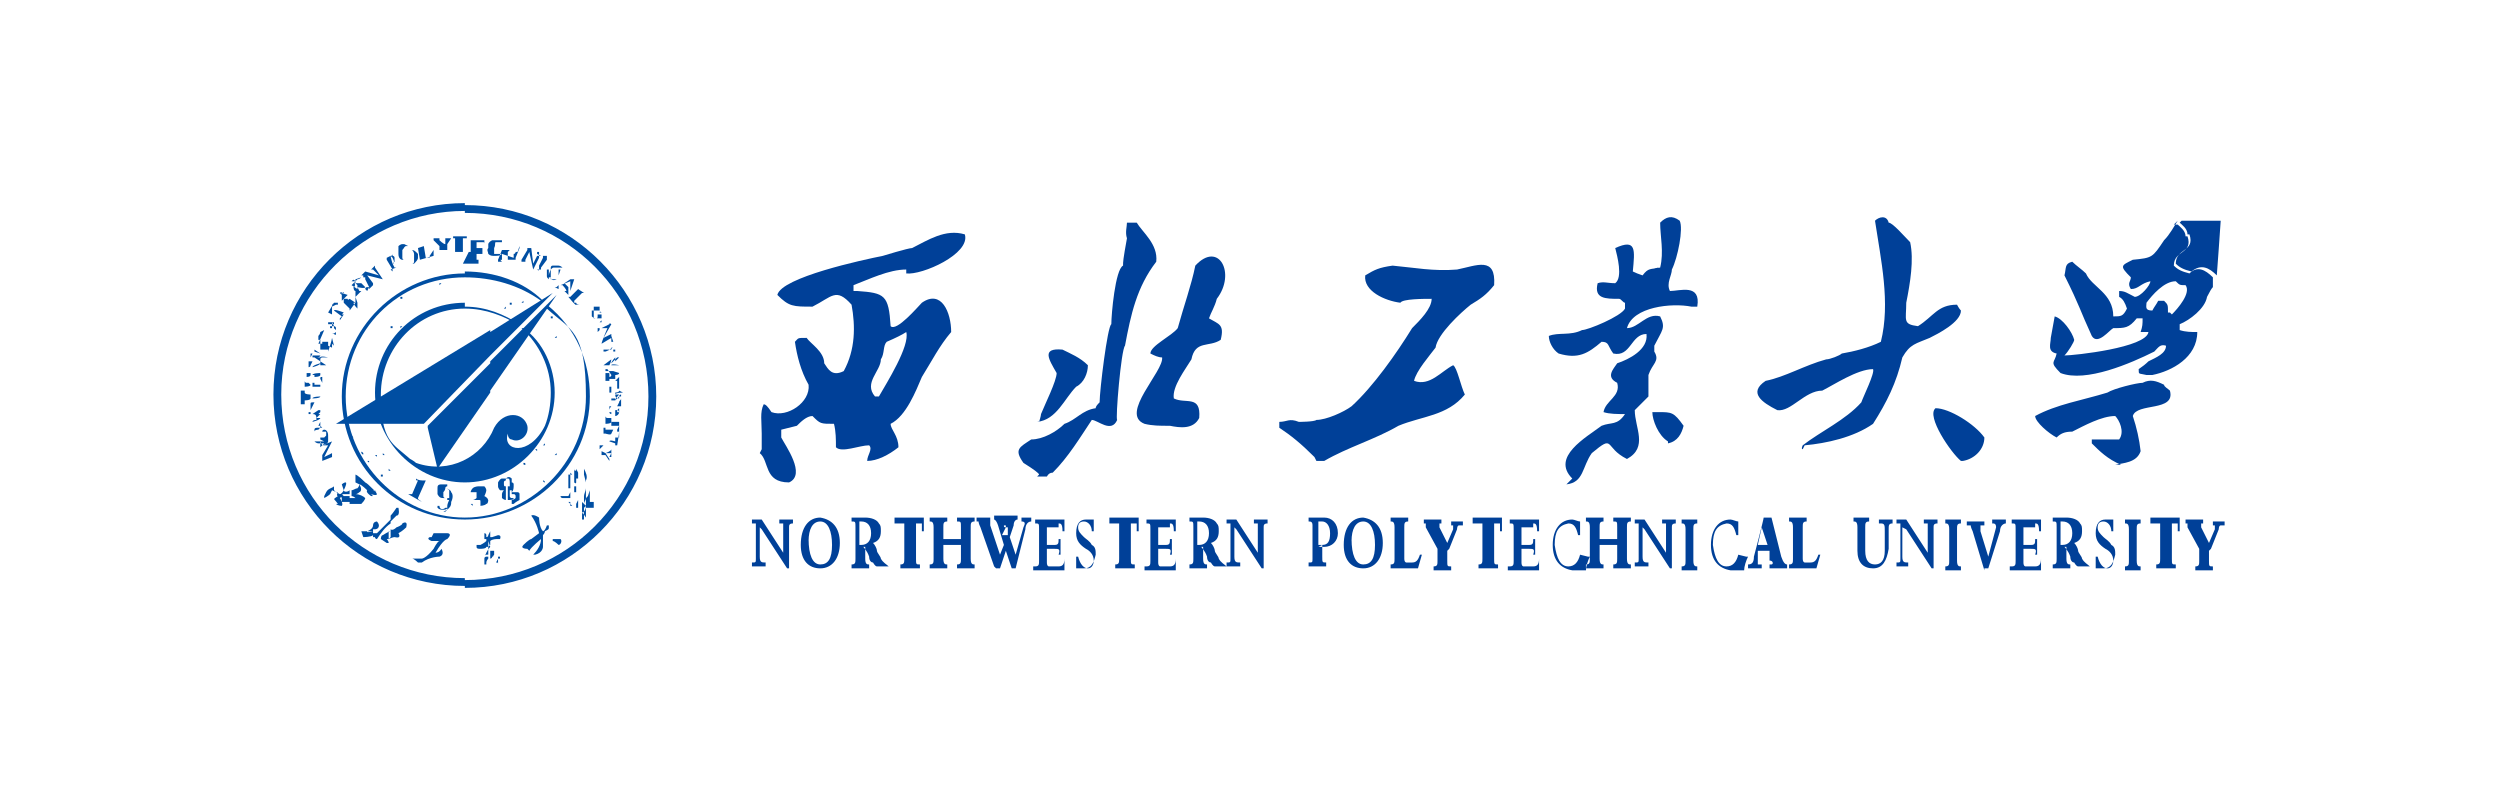 <?xml version="1.0" encoding="UTF-8"?>
<svg xmlns="http://www.w3.org/2000/svg" version="1.1" viewBox="0 0 128 40.9">
  <defs>
    <style>
      .cls-1, .cls-2 {
        fill: #004ea2;
      }

      .cls-1, .cls-3 {
        fill-rule: evenodd;
      }

      .cls-3 {
        fill: #004098;
      }
    </style>
  </defs>
  <!-- Generator: Adobe Illustrator 28.7.1, SVG Export Plug-In . SVG Version: 1.2.0 Build 142)  -->
  <g>
    <g id="_图层_1" data-name="图层_1">
      <g>
        <path class="cls-3" d="M44.8,20.3c0,0,.2,0,.2,0,.4-.7,1.6-2.6,1.4-3.3q-.3.2-1,.5c-.2.2-.1.6-.3.9,0,.6-.9,1.2-.3,1.9ZM39,23v-.8c0,0,0,0,0,0,0-.6-.1-1.1.1-1.5.1,0,.2.1.4.4.8.3,2-.5,1.9-1.4-.4-.7-.6-1.5-.7-2.2.2-.2.1-.2.6-.2.2.3.9.7.9,1.3.2.3.4.7,1,.4.6-1.1.6-2.3.4-3.4-.8-.9-1-.4-2,.1-1,0-1.2,0-1.8-.6.2-.9,4.4-1.8,5.4-2,0,0,1.3-.4,1.5-.4.8-.4,1.7-1,2.7-.7.3,1-2.2,2.1-3,2,0,0,0-.1,0-.2-.9,0-1.9.5-2.7.8,0,0,0,.2,0,.3,0,0,.1,0,.2,0,1.4.1,1.6.2,1.7,1.8.3.3,1.4-1,1.6-1.2,1-.7,1.5.5,1.5,1.5-.6.7-1,1.5-1.5,2.3-.3.7-.8,2-1.6,2.4,0,.3.4.6.4,1.2-.5.4-1.1.7-1.6.7,0-.3.3-.6.1-.8-.5,0-1.4.4-1.7.1,0-.4,0-.8-.1-1.2-.7,0-.7,0-1.1-.4-.3,0-.6.3-.8.5l-.8.2c0,.1,0,.2,0,.4.2.4,1.3,1.9.4,2.3-1.3,0-1-1.1-1.5-1.5h0ZM53.2,24.3q0-.1-.8-.6c-.5-.7-.2-.8.4-1.2.6,0,1.3-.4,1.7-.8.6-.2.9-.7,1.6-.8,0-.1.1-.2.2-.3h0c0-.6.4-3.9.6-4,0-.5.2-2.8.6-3,0-.2,0-.3.2-1.4-.1-.3,0-.6,0-.8.2,0,.3,0,.5,0,.3.5,1.1,1.1,1,2-1,1.3-1.3,2.7-1.6,4.3-.2.2-.5,3.8-.4,3.8-.3.7-1,0-1.3,0-.6.9-1.2,1.9-2,2.7q-.2,0-.3.2h-.5s0,0,0,0Z"/>
        <path class="cls-3" d="M53.2,21.6c0,0,.1-.3.1-.4,0,0,0,0,0,0,.2-.5.8-1.7.8-2.1-.4-.7-.8-1.3.3-1.2.4.2.9.4,1.3.8,0,.4-.2.9-.6,1.1-.6.6-1,1.7-2,1.8ZM59.8,21.8c-.4,0-.8,0-1.2-.1-1.3-.5,1-2.7.9-3.4-.2,0-.4-.1-.6-.2,0-.4,1.1-.9,1.4-1.3.3-1.1.7-2.2.9-3.2,1.2-1.3,2.1.4,1.1,1.7-.1.4-.3.7-.4,1,.5.3.8.3.6,1.1-.6.4-1.3,0-1.5,1-.3.5-1,1.4-.9,2,.6.3,1.4-.2,1.3,1-.3.6-1,.5-1.5.4ZM67.3,23.4c-.7-.7-1.2-1.1-1.8-1.5v-.3c.4,0,.5-.2,1,0,0,0,.8,0,.9-.1.5,0,1.4-.4,1.8-.7,1.1-1,2.3-2.7,3.1-4,.4-.4,1-1,1-1.5-.4,0-1.5,0-1.6.2-.8-.1-1.9-.6-1.8-1.4.5-.3.7-.4,1.4-.5,1.1.1,2.1.3,3.3.2,1-.2,2-.7,1.9.8-.4.5-.7.7-1.2,1-.5.4-1.7,1.5-1.8,2.2-.3.4-1,1.2-1.1,1.7.8.3,1.4-.5,2-.8.2.1.4,1.1.6,1.5-.9,1.1-2.2,1.1-3.4,1.6-1.2.7-2.6,1.1-3.8,1.8h-.4s0,0,0,0ZM80.5,24.5c-1.1-1.1.7-2.1,1.5-2.7.5-.2.8,0,1.2-.6,0,0,0,0,0,0-.4,0-.8,0-1.1-.1.1-.6.9-.8.7-1.5-.6-.3-.2-.7,0-1,.6-.2,1.6-.7,1.5-1.5-.8,0-.8,1.2-1.7,1-.3-.4-.2-.6-.6-.6-.7.6-1.2.9-2.2.6-.3-.2-.5-.6-.5-.9.5-.2,1.1,0,1.7-.3.3,0,2-.7,2.2-1.1,0-.1,0-.2,0-.3-.1,0-.2-.2-.3-.2-.7,0-1.3,0-1.1-.8.3-.1.5,0,.9,0,.4-.3.1-1.4,0-1.8,1.1-.5,1,.1.9,1.2q.2.1.5.2c.3-.4.4-.3.9-.4.2-.8,0-1.6,0-2.3.3-.3.6-.4,1-.1.2.4-.1,1.9-.4,2.5,0,.3-.3.7-.1,1.1.5,0,1.6-.4,1.4.8q-.1,0-.3,0c-1-.2-3,0-3.3,1.1,0,0,0,0,0,0,.6,0,1-.8,1.7-.6.3.6.1.7-.3,1.5,0,0,0,.2,0,.3.3.5-.1.6-.3,1.2,0,0,0,.8,0,1.1q-.5.5-.7.7c0,.9.7,1.9-.4,2.5-1.2-.6-.6-1.3-1.8-.3-.5.7-.4,1.5-1.3,1.6Z"/>
        <path class="cls-3" d="M85.4,22.6c-.5-.3-.8-1.1-.8-1.5q0,0,.3,0c.7,0,.8,0,1.3.7-.1.4-.3.8-.8.9h0ZM83.2,22c-.2-.1-.2-.2-.1-.3.2,0,.3-.2.4.1,0,0-.1.1-.2.2ZM84.1,15.1c0,0,0-.2,0-.2.6-.4.2-1.1.8-1.2.3.4-.1,1.4-.8,1.4ZM100.4,23.6c-.5-.4-1.8-2.3-1.3-2.7.7,0,2,.8,2.5,1.5,0,.6-.5,1.1-1.1,1.2h0ZM92.3,23c-.1,0,0-.2,0-.2.9-.7,2.2-1.3,3-2.2.1-.3.7-1.5.6-1.7-.8,0-2,.8-2.6,1.1-.9,0-1.6,1.1-2.3,1-.8-.4-1.5-.9-.6-1.5,1-.2,2-.8,3.1-1.1.2,0,.7-.2.8-.3.6-.1,1.4-.3,2-.6.5-2,0-4.2-.3-6.2.2-.2.6-.3.7.1.2,0,.8.7,1.1,1,.2.9,0,2.1-.2,3.1,0,.9-.2,1.1.6,1.2.8-.5,1-1.1,2-1.1,0,0,.1.2.2.3,0,.6-1.2,1.2-1.6,1.4-.7.3-1,.3-1.4,1-.3,1.3-.8,2.3-1.5,3.4-1,.7-2.4,1-3.5,1.1h0ZM111.7,11.3h2c0,.1-.2,2.8-.2,2.8-.4-.4-.8-.6-1.3-.2-.4-.1-.6-.2-.8-.4,0-.8,1-.6.7-1.5,0,0,0,0-.1,0,0-.3-.3-.5-.4-.6h0ZM111.1,16s0,0-.1,0c0-.4,0-.4-.2-.6-.1,0-.2,0-.3,0-.1.2-.2.3-.3.5-.4,0-.3-.2-.3-.4.3-.4.9-1.1,1.5-1.1.2.2.2.2.5.2.3.4-.4,1.2-.7,1.5h0ZM111.5,11.3c-.2.3-.4.7-.7,1-.6.9-.6.9-1.6,1-.6.3-.7.3-.1.9,0,.2-.2.3,0,.6.4,0,.5-.3,1-.4,0,.2-.5.8-.8.8-.4-.2-.5-.3-.8-.3v.3c.2.1.3.3.4.6-.2.4-.3.4-.7.4,0-1.2-1.1-1.5-1.4-2.2-.2-.2-.5-.4-.7-.6-.4.1-.3.3-.4.7.8,1.6.8,1.8,1.4,3.1.3.5.9-.3,1.1-.4.6,0,.8,0,1.2-.5h.3c0,.3,0,.4-.1.7h.4c-.1.8-3.8,1.2-4.3,1.2h0c.2-.2.5-.7.5-.8-.1-.4-.6-1.1-1-1.2q0,0-.2,1.1c0,.3-.2.7.3.8-.1.5-.4.4.2,1,1.3.5,3.6-.5,4.8-1.1.2-.2.3-.4.6-.3,0,.4-.5.6-.9.8q-.2.2-.5.4c0,.3,0,.2.4.3,0,0,.1,0,.3,0,1-.2,2.3-.9,2.3-2.2-.3,0-.6,0-.9-.1,0,0,0-.2,0-.3.5-.2,1.3-.8,1.4-1.4q.2-.4.3-.5v-.5c-.4-.4-.8-.6-1.2-.2-.4-.1-.6-.2-.8-.4,0-.8,1-.6.7-1.5,0,0,0,0-.1,0,0-.3-.3-.5-.4-.6,0,0-.2,0-.2,0ZM108.6,23.8c-.7-.3-1.1-.7-1.5-1.1,0,0,0-.1,0-.2.4,0,.9,0,1.4,0,.3-.4,0-1-.2-1.2-.7,0-1.6.5-2.2.8-.4,0-.6.1-.8.3-.4-.2-1.1-.8-1.1-1.1,1.1-.6,2.4-.8,3.7-1.2.3-.2,1.5-.5,1.8-.5.4-.2.7-.1,1.1.1,0,.1.2.2.3.3.3,1.1-1.7.6-1.9,1.3q.3.9.4,1.8c-.2.6-.9.6-1.3.7ZM113.2,28.1l.4-1c0,0,0-.2.1-.2,0,0,.1,0,.2,0v-.2h-.6v.2h0c0,0,.1,0,.1,0,0,0,0,.1,0,.2l-.3.7-.4-.8c0,0,0-.1,0-.2,0,0,0,0,.1,0h0v-.2h-.9v.2h0c0,0,.1,0,.1,0,0,0,0,0,0,.2l.6,1.1v.6c0,.2,0,.3-.2.3h0v.2h.9v-.2h0c-.2,0-.2,0-.2-.3,0,0,0-.5,0-.5ZM111,26.8h.3c.1,0,.2,0,.2,0,0,0,0,.2,0,.4h.1v-.7h-.1c0,0,0,0-.1,0h-1.3s0,0,0,0c0,0,0,0,0,0h0v.7c0,0,0,0,0,0,0-.2,0-.3,0-.4,0,0,0,0,.2,0h.3v1.8c0,.2,0,.3-.2.3h0v.2h1v-.2h0c-.2,0-.2,0-.2-.3v-1.8h0ZM108.8,26.8h0c.1,0,.2,0,.2.3v1.6c0,.2,0,.3-.2.3h0v.2h.8v-.2h0c-.1,0-.2,0-.2-.3v-1.6c0-.2,0-.3.2-.3h0v-.2h-.8v.2ZM107.3,29.1h0s0,0,0,0,0,0,0,0c.2,0,.3,0,.4,0,.4,0,.5-.3.6-.7,0-.2,0-.4-.2-.5-.1-.2-.3-.3-.4-.4-.2-.2-.3-.3-.3-.5,0-.2.1-.3.3-.3.2,0,.4.2.4.5h.1v-.6h-.1s0,0,0,0c0,0,0,0,0,0,0,0,0,0,0,0-.1,0-.2,0-.3,0-.3,0-.5.2-.5.7,0,.4.2.6.5.8.2.1.4.3.4.6,0,.2-.1.4-.3.4-.2,0-.4-.2-.5-.6h-.1v.7q0,0,0,0ZM105.5,26.7h.1c.3,0,.5.2.5.6,0,.4-.2.6-.5.6h-.1v-1.2ZM105.5,28h.2c0,0,.2.2.3.5,0,.2.1.3.2.3,0,0,.1.2.2.2,0,0,.2,0,.4,0h.2c-.1-.1-.3-.2-.4-.4,0-.1-.2-.3-.2-.4,0-.1-.1-.3-.2-.4.3-.1.4-.3.4-.6,0-.2,0-.3-.1-.4-.1-.2-.4-.3-.7-.3,0,0-.2,0-.4,0,0,0-.2,0-.3,0,0,0,0,0,0,0v.2h0c.2,0,.2,0,.2.3v1.6c0,.2,0,.3-.2.3h0v.2h.9v-.2h0c-.1,0-.2,0-.2-.3,0,0,0-.6,0-.6ZM104.2,26.8c.1,0,.2,0,.2.4h.1v-.6h-1.5v.2h0c.2,0,.2,0,.2.3v1.6c0,.2,0,.3-.2.3h-.1v.2h1.6v-.6s0,0,0,0c0,.3-.1.4-.3.4h-.5c0,0-.1,0-.1-.2v-.7h.4c.2,0,.3,0,.2.3h.1v-.8h-.1c0,.2,0,.3-.2.3h-.4v-.9h.6ZM101.6,29.1h.2l.6-1.9c0-.3.2-.4.3-.4h0v-.2h-.7v.2h0c.1,0,.2,0,.2.2l-.4,1.5-.4-1.3c0-.1,0-.2,0-.3,0,0,0,0,.2,0h0v-.2h-.9v.2h0c0,0,.1,0,.2,0,0,0,0,.1.1.3l.6,2h0ZM99.6,26.8h0c.1,0,.2,0,.2.3v1.6c0,.2,0,.3-.2.3h0v.2h.8v-.2h0c-.1,0-.2,0-.2-.3v-1.6c0-.2,0-.3.2-.3h0v-.2h-.8v.2ZM97.6,27.1l1.3,2h.1v-2.1c0-.1,0-.2.2-.2h0v-.2h-.7v.2h0c.1,0,.2,0,.2,0,0,0,0,.1,0,.3v1.2l-1.1-1.7h-.5v.2c0,0,.2,0,.2,0v1.8c0,.2,0,.2-.2.2h0v.2h.6v-.2c-.2,0-.3,0-.3-.3v-1.5h0ZM96.3,26.8h0c.2,0,.2.1.2.4v1c0,.5-.2.7-.5.7-.3,0-.5-.2-.5-.7v-1.2c0-.2,0-.3.2-.3h0v-.2h-.8v.2h0c.1,0,.2,0,.2.3v1.2c0,.6.3.9.8.9.5,0,.7-.4.8-1v-1c0-.2,0-.3.2-.3h0v-.2h-.7v.2h0ZM93.2,28.4h-.1s0,0,0,0c-.1.3-.2.4-.4.4h-.3c0,0-.1,0-.1-.2v-1.6c0-.2,0-.3.2-.3h0v-.2h-.9v.2h0c.1,0,.2,0,.2.3v1.6c0,.2,0,.3-.2.3h0v.2h1.4l.2-.7h0ZM90.5,27.9h-.5l.2-.9.3.9ZM90.6,28.2v.5c.2,0,.2.2.1.2,0,0,0,0-.1,0h0v.2h.9v-.2c-.1,0-.2-.1-.3-.4l-.5-2h-.4,0c0,.1-.5,2-.5,2,0,.3-.1.4-.3.4h0v.2h.7v-.2h0c-.1,0-.2,0-.2,0,0,0,0-.1,0-.2v-.5c.1,0,.7,0,.7,0ZM89,28.4c-.1.4-.3.6-.6.6-.4,0-.6-.4-.7-1.1,0-.7.2-1,.7-1.1.3,0,.4.2.5.6h.1v-.7h0s0,0,0,0c0,0,0,0,0,0-.1,0-.3-.1-.4-.1-.6,0-1,.5-1,1.3,0,.8.4,1.2,1,1.3,0,0,.2,0,.3,0,0,0,.1,0,.2,0,0,0,.1,0,.2,0,0-.2.1-.5.2-.7h-.1ZM86.1,26.8h0c.1,0,.2,0,.2.3v1.6c0,.2,0,.3-.2.3h0v.2h.8v-.2h0c-.1,0-.2,0-.2-.3v-1.6c0-.2,0-.3.2-.3h0v-.2h-.8v.2h0ZM84.2,27.1l1.3,2h.1v-2.1c0-.1,0-.2.2-.2h0v-.2h-.7v.2h0c.1,0,.2,0,.2,0,0,0,0,.1,0,.3v1.2l-1.1-1.7h-.5v.2c0,0,.2,0,.2,0v1.8c0,.2,0,.2-.2.2h0v.2h.7v-.2c-.2,0-.3,0-.3-.3v-1.5h0ZM82.6,28.9v.2h.9v-.2h0c-.1,0-.2,0-.2-.3v-1.6c0-.2,0-.3.2-.3h0v-.2h-.9v.2h0c.2,0,.2,0,.2.3v.6h-.9v-.6c0-.2,0-.3.2-.3h0v-.2h-.9v.2h0c.1,0,.2,0,.2.3v1.6c0,.2,0,.3-.2.3h0v.2h.9v-.2h0c-.1,0-.2,0-.2-.3v-.7h.9v.7c0,.2,0,.3-.2.3h0,0ZM80.9,28.4c-.1.4-.3.6-.6.6-.4,0-.6-.4-.7-1.1,0-.7.2-1,.7-1.1.3,0,.4.2.5.6h.1v-.7h0s0,0,0,0c0,0,0,0,0,0-.1,0-.3-.1-.4-.1-.6,0-1,.5-1,1.3,0,.8.4,1.2,1,1.3,0,0,.2,0,.3,0,0,0,.1,0,.2,0,0,0,.1,0,.2,0,0-.2.1-.5.2-.7h-.1ZM78.5,26.8c.1,0,.2,0,.2.4h.1v-.6h-1.5v.2h0c.2,0,.2,0,.2.3v1.6c0,.2,0,.3-.2.3h-.1v.2h1.6v-.6s0,0,0,0c0,.3-.1.4-.3.4h-.5c0,0-.1,0-.1-.2v-.7h.4c.2,0,.3,0,.2.3h.1v-.8h-.1c0,.2,0,.3-.2.3h-.4v-.9h.6ZM76.3,26.8h.3c.1,0,.2,0,.2,0,0,0,0,.2,0,.4h.1v-.7h-.1c0,0,0,0-.1,0h-1.3s0,0,0,0c0,0,0,0,0,0h0v.7c0,0,0,0,0,0,0-.2,0-.3,0-.4,0,0,0,0,.2,0h.3v1.8c0,.2,0,.3-.2.3h0v.2h1v-.2h0c-.2,0-.2,0-.2-.3v-1.8h0ZM74.2,28.1l.4-1c0,0,0-.2.1-.2,0,0,.1,0,.2,0v-.2h-.6v.2h0c0,0,.1,0,.1,0,0,0,0,.1,0,.2l-.3.7-.4-.8c0,0,0-.1,0-.2,0,0,0,0,.1,0h0v-.2h-.9v.2h0c0,0,.1,0,.1,0,0,0,0,0,0,.2l.6,1.1v.6c0,.2,0,.3-.2.3h0v.2h.9v-.2h0c-.2,0-.2,0-.2-.3v-.5ZM72.8,28.4h-.1s0,0,0,0c-.1.3-.2.4-.4.4h-.3c0,0-.1,0-.1-.2v-1.6c0-.2,0-.3.2-.3h0v-.2h-.9v.2h0c.1,0,.2,0,.2.3v1.6c0,.2,0,.3-.2.3h0v.2h1.4l.2-.7h0ZM69.2,27.7c0-.6.2-1,.6-1,.4,0,.6.5.6,1.2,0,.7-.2,1-.6,1-.4,0-.6-.5-.6-1.3ZM68.8,27.9c0,.8.4,1.2,1,1.2.6,0,1-.5,1-1.3,0-.8-.4-1.2-1-1.3-.6,0-1,.5-1,1.4ZM67.5,26.7c0,0,.1,0,.2,0,.2,0,.4.2.4.6,0,.4-.1.6-.4.6,0,0-.1,0-.2,0v-1.1ZM67.5,28h.1s.2,0,.2,0c.4,0,.7-.3.7-.7,0-.5-.3-.8-.7-.8-.1,0-.3,0-.4,0-.2,0-.3,0-.4,0v.2h0c.1,0,.2,0,.2.2v1.7c0,.2,0,.2-.2.2h0v.2h.9v-.2h0c-.2,0-.2,0-.2-.3v-.6h0ZM63.3,27.1l1.3,2h.1v-2.1c0-.1,0-.2.2-.2h0v-.2h-.7v.2h0c.1,0,.2,0,.2,0,0,0,0,.1,0,.3v1.2l-1.1-1.7h-.5v.2c0,0,.2,0,.2,0v1.8c0,.2,0,.2-.2.2h0v.2h.7v-.2c-.2,0-.3,0-.3-.3v-1.5h0ZM61.3,26.7h.1c.3,0,.5.2.5.6,0,.4-.2.6-.5.6h-.1v-1.2ZM61.3,28h.2c0,0,.2.2.3.5,0,.2.1.3.2.3,0,0,.1.2.2.2,0,0,.2,0,.4,0h.2c-.1-.1-.3-.2-.4-.4,0-.1-.2-.3-.2-.4,0-.1-.1-.3-.2-.4.3-.1.4-.3.4-.6,0-.2,0-.3-.1-.4-.1-.2-.4-.3-.7-.3,0,0-.2,0-.4,0,0,0-.1,0-.3,0,0,0,0,0,0,0v.2h0c.2,0,.2,0,.2.3v1.6c0,.2,0,.3-.2.3h0v.2h.9v-.2h0c-.1,0-.2,0-.2-.3v-.6h0ZM59.9,26.8c.1,0,.2,0,.2.4h.1v-.6h-1.5v.2h0c.2,0,.2,0,.2.3v1.6c0,.2,0,.3-.2.3h-.1v.2h1.6v-.6s0,0,0,0c0,.3-.1.4-.3.4h-.5c0,0-.1,0-.1-.2v-.7h.4c.2,0,.3,0,.2.3h.1v-.8h-.1c0,.2,0,.3-.2.3h-.4v-.9h.6ZM57.7,26.8h.3c.1,0,.2,0,.2,0,0,0,0,.2,0,.4h.1v-.7h-.1c0,0,0,0-.1,0h-1.3s0,0,0,0c0,0,0,0,0,0h0v.7c0,0,0,0,0,0,0-.2,0-.3,0-.4,0,0,0,0,.2,0h.3v1.8c0,.2,0,.3-.2.3h0v.2h1v-.2h0c-.2,0-.2,0-.2-.3v-1.8ZM55.1,29.1h0s0,0,0,0c0,0,0,0,0,0,.2,0,.3,0,.4,0,.4,0,.5-.3.6-.7,0-.2,0-.4-.2-.5-.1-.2-.3-.3-.4-.4-.2-.2-.3-.3-.3-.5,0-.2.1-.3.3-.3.2,0,.4.2.4.5h.1v-.6h-.1s0,0,0,0c0,0,0,0,0,0,0,0,0,0,0,0-.1,0-.2,0-.3,0-.3,0-.5.2-.5.7,0,.4.2.6.5.8.2.1.4.3.4.6,0,.2-.1.4-.3.4-.2,0-.4-.2-.5-.6h-.1v.7c0,0,0,0,0,0ZM54.2,26.8c.1,0,.2,0,.2.4h.1v-.6h-1.5v.2h0c.2,0,.2,0,.2.3v1.6c0,.2,0,.3-.2.3h-.1v.2h1.6v-.6s0,0,0,0c0,.3-.1.4-.3.4h-.5c0,0-.1,0-.1-.2v-.7h.4c.2,0,.3,0,.2.3h.1v-.8h-.1c0,.2,0,.3-.2.3h-.4v-.9h.6ZM51.6,27.4v-.4c-.2,0-.2,0-.2-.1,0,0,0,0,0,0h.1c0,0,0,0,0,0,0,0,0,0,0,.1l-.2.4h0ZM51,29.1h.2l.3-.9.3.9h.2l.5-2c0-.2.1-.4.3-.4v-.2h-.5v.2c.2,0,.2.1.1.3l-.4,1.4-.3-.9.2-.6c0-.2.1-.3.2-.3v-.2h-1.2v.2c0,0,.1,0,.2.3l.3,1-.2.5-.5-1.5c0,0,0-.1,0-.2,0,0,0,0,0,0v-.2h-.7v.2h0c0,0,.1,0,.1,0,0,0,0,.1.1.3l.7,2h0ZM49,28.9v.2h.9v-.2h0c-.1,0-.2,0-.2-.3v-1.6c0-.2,0-.3.2-.3h0v-.2h-.9v.2h0c.2,0,.2,0,.2.3v.6h-.9v-.6c0-.2,0-.3.2-.3h0v-.2h-.9v.2h0c.1,0,.2,0,.2.3v1.6c0,.2,0,.3-.2.3h0v.2h.9v-.2h0c-.1,0-.2,0-.2-.3v-.7h.9v.7c0,.2,0,.3-.2.3h0ZM46.7,26.8h.3c.1,0,.2,0,.2,0,0,0,0,.2,0,.4h.1v-.7h-.1c0,0,0,0-.1,0h-1.3s0,0,0,0c0,0,0,0,0,0h0v.7c0,0,0,0,0,0,0-.2,0-.3,0-.4,0,0,0,0,.2,0h.3v1.8c0,.2,0,.3-.2.3h0v.2h1v-.2h0c-.2,0-.2,0-.2-.3v-1.8h0ZM44,26.7h.1c.3,0,.5.2.5.6,0,.4-.2.6-.5.6h-.1v-1.2ZM44,28h.2c0,0,.2.2.3.5,0,.2.1.3.2.3,0,0,.1.2.2.2,0,0,.2,0,.4,0h.2c-.1-.1-.3-.2-.4-.4,0-.1-.2-.3-.2-.4,0-.1-.1-.3-.2-.4.3-.1.4-.3.4-.6,0-.2,0-.3-.1-.4-.1-.2-.4-.3-.7-.3,0,0-.2,0-.4,0,0,0-.1,0-.3,0,0,0,0,0,0,0v.2h0c.2,0,.2,0,.2.3v1.6c0,.2,0,.3-.2.3h0v.2h.9v-.2h0c-.1,0-.2,0-.2-.3,0,0,0-.6,0-.6ZM41.4,27.7c0-.6.2-1,.6-1,.4,0,.6.5.6,1.2,0,.7-.2,1-.6,1-.4,0-.6-.5-.6-1.3h0ZM41,27.9c0,.8.4,1.2,1,1.2.6,0,1-.5,1-1.3,0-.8-.4-1.2-1-1.3-.6,0-1,.5-1,1.4ZM39,27.1l1.3,2h.1v-2.1c0-.1,0-.2.2-.2h0v-.2h-.7v.2h0c.1,0,.2,0,.2,0,0,0,0,.1,0,.3v1.2l-1.1-1.7h-.5v.2c0,0,.2,0,.2,0v1.8c0,.2,0,.2-.2.2h0v.2h.7v-.2c-.2,0-.3,0-.3-.3v-1.5h0Z"/>
        <path class="cls-1" d="M23.8,10.5c5.4,0,9.8,4.4,9.8,9.8s-4.4,9.8-9.8,9.8h0v-.4c5.2,0,9.4-4.2,9.4-9.4s-4.2-9.4-9.4-9.4v-.4h0ZM23.8,30c-5.4,0-9.8-4.4-9.8-9.8s4.4-9.8,9.8-9.8v.4c-5.1,0-9.4,4.2-9.4,9.4s4.2,9.4,9.4,9.4v.4Z"/>
        <path class="cls-1" d="M31.7,22.2h0c0-.1,0,0,0,0h0ZM31.7,21.8h0q0-.1,0-.1s0,0,0,0h0v.4h-.1c0,0,0-.1,0-.1h0s0,0,0,0ZM31.7,21.4h0c0,0,0,0,0-.1,0,0,0,0,0-.1h0c0-.1,0-.1-.1-.1h0c0-.1,0-.1,0-.1.1,0,.1.1.1.2s0,0,0,.1h0c0,.1,0,.1,0,.1h0c0,0-.2,0-.2,0h0ZM31.7,20.6h0c0-.1.1-.1.1-.2,0,0,0-.1,0-.1h0q0,0,0,0h-.1c0-.1.1-.1.1-.1,0,0,0,0,0,0,0,0,0,0,0,0h0v.4c0,0,0,.1,0,.2,0,0-.1,0-.2,0ZM31.7,19.3h0c0-.1,0-.1,0-.1,0,0,0,0,0,0h0c0,0,0,0,0,0v.7c.1,0-.1,0-.1,0h0s0,0,0,0c0,0,0,0,0-.2v-.2h0s-.1,0-.1,0ZM31.7,18.7h0c0,0,0,0,0-.1h0s0,0,0,0v.3c0,0,0,0,0,0,0,0,0,0,0,0,0,0,0,0,0,0ZM31.7,18.3h0c0,0,0,0,0,0h0ZM31.7,18.3h0c0,0,0,0,0,0,0,0,0,0,0,0h-.1s-.3.3-.3.3h0c0-.1.2-.3.2-.3h0q0-.1,0-.1s0,0,0,0h0s0,.3,0,.3ZM31.7,18.7h0c0,0,0,0,0,0h-.4c0-.1.4,0,.4,0h0s0,0,0,0h0ZM31.7,19.1h0c0,.1-.2.1-.2.1v.2s0,0,0,0c0,0,0,0,0,0h0-.3c0,0,0,0,0,0h0s0,0,0,0h0c0-.1,0-.3,0-.3h-.2s0-.1,0-.1c0,0,.4,0,.4,0ZM31.7,20h0c0,.1-.2.1-.2.1h0c0,.2,0,.3.2.3h0c0,.1,0,.1,0,.1,0,0,0,0,0,0,0,0,0-.1,0-.2l-.2.2h0c0-.1.2-.3.2-.3h0s-.2,0-.2,0h0c0-.1.4-.1.4-.1ZM31.7,20.9h0c0,.1,0,.1,0,.1,0,0,0,0,0,.1h0c0,.1-.1.2-.2.2h0c0-.1,0-.2,0-.2t0,0h0c0,0,0-.1,0-.1,0,0,0,0,.1,0,0,0,0,0,0,0ZM31.7,21.3h-.1s.1,0,.1,0h0s0,0,0,0ZM31.7,21.7h0c0,.1,0,.1,0,.1h-.4v-.2h.4s0,0,0,0ZM31.7,22.1h0c0,.1-.1.7-.1.7h-.2c0,0,.1,0,.1,0,0,0,0,0,0-.1,0,0,0,0,0,0h0c0,0-.3-.1-.3-.1h0c0-.1.3,0,.3,0h0v-.2s0,0,0,0h0s.2,0,.2,0ZM31.3,23.6h0c0-.1,0-.1,0-.1h0ZM31.3,23.2h0c0-.1,0-.1,0-.1h0s0,0,0,0h0s0,0,0,0v.3h-.1,0q0,0,0,0s0,0,0,0h0s0,0,0,0ZM31.3,20.9h0c0,0,0,0,0,0h0s0,0,0,0h0ZM31.3,19.8h0s0,0,0,0h0s0,0,0,0ZM31.3,17.9h0c0-.1.1-.1.1-.1,0,0,0,0,0,0,0,0,0,0,0-.1h0v.3c.1,0,.1,0,.1,0q0,0,0-.1s0,0-.1,0c0,0-.1,0-.1,0ZM31.3,17.4h0c0,0,0-.1,0-.1,0,0,0,0,0-.1h0s.1.3.1.3c0,0,0,0,0,0,0,0,0,0-.1,0h0ZM31.3,17.3h0c0,0,0,0,0,0l-.5.3h0c0-.1.3-.8.3-.8h-.3c0,.1,0,0,0,0l.4-.2h0c0-.1.1,0,.1,0l-.4.7.4-.2s0,0,0,0ZM31.3,17.8h0c0,.1-.3.2-.3.2,0,0-.1,0-.1,0,0,0,0,0,0,.1h0v-.3c-.1,0,0,0,0,0,0,0,0,.1,0,.1,0,0,0,0,.1,0h.4c0-.1,0-.1,0-.1ZM31.3,18.4h0c0,.1-.1.3-.1.3h.1c0,0-.4,0-.4,0h0s.4-.3.4-.3h0ZM31.3,19.2h0c0,.1-.1.1-.1.1h0s0,0,0,0h0s0,.1,0,.1h0c0,.1,0,.1,0,.1h0q0,0,0,0h0s-.2,0-.2,0v-.7c0,0,0,0,0,0h0q0,.1,0,.1h.1ZM31.3,20h0c0,.1,0,.1,0,.1,0,0,0,0-.1,0,0,0,0,0,0,.1h0v-.4h0s0,0,0,0c0,0,0,0,.1,0h0ZM31.3,20.4h0c0,.1,0,.2,0,.2,0,0,0,0,0,0,0,0,0,0,0,.1h0v-.2h.2c0-.1,0-.1,0-.1ZM31.3,20.8h0c0,0,0,0,0,0,0,0-.1.1-.1.2s0,0,0,.1c0,0,0,0,.1,0h0c0,.1,0,.1,0,.1,0,0-.1,0-.1-.1,0,0,0-.1,0-.2h0c0,0,0-.1,0-.1h0c0,0,0,0,0,0h0s.2,0,.2,0ZM31.3,21.6h0c0,.1-.3.1-.3.1,0,0,0,0,0,0h0v-.4c0,0,0,.1.1.1,0,0,0,0,.1,0,0,0,.1,0,.1,0ZM31.3,22.2h0c0,.1-.3,0-.3,0h-.1s0,0,0,0h0v-.3h.1c0,0,0,.1,0,.1,0,0,0,0,.1,0h.3ZM31.3,23h0c0,.1-.3.2-.3.2l.2.3s0,0,0,0c0,0,0,0,0,0h0c0,.1,0,.3,0,.3h0c0-.1,0-.2,0-.2l-.2-.3h-.2v-.2h0s.2.1.2.1h.3ZM30.7,16.5h0c0,0,.1-.1.1-.1h0c0,0,0-.1,0-.1h0c0,0,0,0,0,0v.2c.1,0,.1,0,.1,0h0c0,0,0,0-.1,0,0,0,0,0,0,0,0,0-.1,0-.1,0ZM30.7,16h0c0-.1.1,0,.1,0h0s0,0,0,0ZM29.2,15.2s0,0,0,0c0,0,0,0,0,0h0s.4-.4.4-.4h0s0,0,0,0c0,0,0,0,0,0h0s.3.2.3.2h-.1s0,0,0,0h0c0,0-.4.4-.4.4h0s0,0,0,0c0,0,0,0,0,0h0c0,0,0,.1,0,.1h.1c0,.1.2.1.2.1h0s0,0,0,0h-.2c0,.1-.4-.4-.4-.4,0,0,0,0,0,0ZM30.7,15.8h0c0-.1,0-.1,0-.1,0,0,0,0,0,0,0,0,0,0,0,0,0,0,0,0,0,0h-.3c0,.1,0,.2,0,.2,0,0,0,0,0,0,0,0,0,.1,0,.2,0,0,0,0,0,.1,0,0,0,0,0,.1,0,0,0,0,0,0,0,0,0,0,0,0,0,0,.1,0,.2,0h.2v-.2h-.2c0,.2,0,.2-.1.2h0c0,0-.1,0-.2-.1,0-.1,0-.2,0-.3,0,0,0,0,.1,0h.3c0-.1,0-.2,0-.2h0s0-.1,0-.1ZM30.7,16.9h0c0,0-.1.1-.1.1h0q0,0,0,.1h0c0,0,0,0,0,0v-.3c-.1,0,0,0,0,0,0,0,0,0,0,0s0,0,0,0h0s.1,0,.1,0ZM30.7,17.5h0c0,.1,0,.1,0,.1h0s0-.1,0-.1h0ZM30.7,23h0c0,.1,0,.1,0,.1,0,0,0,0,0,0t0,0h0s0,0,0,0v-.3c.1,0,.2,0,.2,0,0,0,0,0,0,0t0,0ZM29.2,14.9l.2-.6h0s-.2,0-.2,0h0c0,0,0,0,0,0h0v.5h0ZM29.1,15.2h0c0,0,0,0,0,0h0ZM29.2,14.3h0c0,0-.3.2-.3.2l.2.2v-.2c0,0,0,.4,0,.4h0q0,.2,0,.2s0,0,0,0h0l-.2-.2s0,0,.1,0c0,0,0,0,0,0h0c0-.1-.2-.3-.2-.3h-.1s0,0,0,0h0c0,0,0,0,0,0l.5-.2ZM28.6,13.8h0c0,0,0,0,.1,0h0s0,0,0,0h0s-.1.3-.1.3h0c0-.1,0-.1,0-.2,0,0,0,0,0-.1,0,0,0,0,0,0ZM28.6,13.7h0s0,0,0,0c0,0-.2,0-.2,0-.1,0-.1,0-.2.1,0,0-.1.2-.1.3,0,0,0,.1,0,.1h.1c0,.1.1.2.3.1h0s0,0,0,0c-.1,0-.2,0-.3,0h0v-.6c0,0,0-.1.1-.1,0,0,.2,0,.3,0,0,0,.1,0,.2.1t0,0ZM28.6,14.6h0c0,.1,0,.1,0,.2h0s-.2-.1-.2-.1h0s0,0,0,0h.1s0,0,0,0h0ZM28,13.3h0c0,0,.1,0,.1,0h-.1ZM28,13.2h0c0,0,0,0,0,0,0,0,0,0,0,.1l-.3.4s0,0,0,0c0,0,0,0,0,.1h0s-.1,0-.1,0h0c0-.1,0-.2,0-.2l.2-.4c0,0,0,0,0-.1s0,0,0,0h0s.2,0,.2,0ZM28,13.8h0c0,.1,0,.2,0,.3s0,.1.1.2v-.5h0ZM27.6,13.1s0,0,.1,0h0s-.2-.1-.2-.1c0,0,0,.1,0,.1ZM27.6,13h0c0,.1,0,.2,0,.2l-.3.6h0l-.2-.9-.2.4h0c0,0,0,.1,0,.1,0,0,0,0,0,0h0s-.2,0-.2,0h0c0,0,0,0,0,0h0s0-.1,0-.1l.3-.5h0s0-.1,0-.1h.2c0,0,.1.8.1.8l.2-.4h0q0,0,0-.1s0,0,0-.1h.1s0,0,0,0ZM27.6,13.8h0c0,.1-.1,0-.1,0h0q0,0,.1,0s0,0,0,0ZM26.6,12.6h0s.1,0,.1,0h-.1,0ZM26.6,12.6h0c0,0,0,.1,0,.1l-.2.5h0c0,.1,0,.1,0,.1h0s-.4,0-.4,0h0s0,0,0,0c0,0,0,0,0,0v-.2c0,0-.3-.1-.3-.1v.3c-.1,0-.1,0,0,.1,0,0,0,0,0,0h0s-.3,0-.3,0h0s.1,0,.1,0c0,0,0,0,0-.1l.2-.5s0,0,0,0c0,0,0,0,0,0h0s.4,0,.4,0h0s0,0,0,0c0,0,0,0-.1.1v.2c0,0,.3.1.3.1v-.2c.1,0,.1-.1.1-.1,0,0,0,0-.1,0h0s.2,0,.2,0ZM26.6,13.4h0s0,0,0,0c0,0,0,0,0,0ZM25.7,12.4h0c0-.1,0-.1,0-.1h0ZM25.7,12.3v.3h0c0-.1,0-.1,0-.2,0,0,0,0,0,0,0,0,0,0,0,0-.1,0-.2,0-.3,0s0,.1-.1.3c0,.1,0,.2,0,.3,0,0,0,0,.1,0,0,0,0,0,.1,0s.1,0,.2,0h0s0,0,0,0h0c-.1.1-.2.1-.4.1-.1,0-.2,0-.3-.1,0-.1-.1-.2,0-.3,0,0,0-.1,0-.2,0,0,0-.1.2-.2,0,0,.1,0,.2,0,0,0,.1,0,.2,0h.1,0ZM22.2,12.2h0s0,.1,0,.1l.3.3v.2s0,0,0,0c0,0,0,0,0,0h0s0,0,0,0h0s.4,0,.4,0h0s0,0,0,0c0,0,0,0,0,0,0,0,0,0,0,0h0s0-.3,0-.3l.2-.3s0,0,0,0t0,0s0,0,0,0h0s-.3,0-.3,0h0s0,0,0,0c0,0,0,0,0,0s0,0,0,0v.3c-.1,0-.3-.2-.3-.2h0c0,0,0-.1,0-.1h0s-.3,0-.3,0h0s0,0,0,0ZM24,12.9h.1s0,0,0,0h0s0-.5,0-.5h0q0-.1,0-.1h0s.7,0,.7,0v.2h0c0-.1,0-.1-.1-.1h-.3v.3h.3s0,0,0,0h0s0,0,0,0v.3s0,0,0,0t0,0h-.3s0,.3,0,.3h0c0,0,0,0,0,0h.1s0,0,0,0c0,0,0,0,0,0,0,0,0,0,0,0,0,0,0,0,0,0h0s0,0,0,0v.2c0,0-.8,0-.8,0h0ZM23.2,12.1h.7v.2h0c0,0,0-.1,0-.1,0,0,0,0-.1,0h-.1v.7s0,0,0,0h0s-.4,0-.4,0h0s0,0,0,0v-.7h0s0,0,0,0h-.1s0,0,0,.1h0s0,0,0,0v-.2h0ZM22.2,12.2h0s0,0,0,0h0ZM22.2,12.8v.3l-.7.2h0c0,0,0,0,0,0t0,0h0c0,0-.1-.6-.1-.6h0c0,0,0,0,0,0h0s.3-.1.3-.1h0c0,0,0,0,0,0t0,0h0c0,0,.1.6.1.6h0s0,0,0,0h.1s0,0,0,0c0,0,.1,0,.1,0,0,0,0,0,0-.1h0s0,0,0,0ZM21.4,13.2v-.2.2ZM21.4,12.4h0s0,0,0,0h0s0,0,0,0h0ZM21.4,13v.2h0c0,.1-.1.2-.2.3h-.2c0,0,.1,0,.1,0,0,0,.1,0,.1-.1v-.2s0-.1,0-.2c0,0,0-.1-.1-.2,0,0,0,0-.1,0h0c0,0,.1,0,.1,0,0,0,.1,0,.2.1,0,0,0,0,.1.1t0,0h0ZM20.9,12.6h0c0,0-.1,0-.1,0-.1,0-.1.1-.2.2,0,0,0,.1,0,.3,0,0,0,.1,0,.1,0,0,0,.1.1.1h0c0,0-.1,0-.1,0-.1,0-.2-.1-.2-.3,0,0,0-.1,0-.2s0-.1,0-.2c0,0,.1-.1.2-.1,0,0,.1,0,.1,0ZM20.1,13.9h0q0,0,0-.1v-.3h0c.1,0,.1-.1,0-.3,0,0,0,0-.1-.1h0c0,0,.1,0,.1,0,0,0,.1,0,.1.1,0,0,0,0,0,.1,0,0,0,.1,0,.1,0,0,0,0-.1.1h0s.1.2.1.2t0,0h.1s-.3.1-.3.1ZM20.1,13h0c0,0,0,.1-.1.1h0c0,.1.1.4.1.4h0s0,.3,0,.3l-.3-.5h0q0-.1,0-.1s0,0,0,0h0s.2-.1.2-.1c0,0,0,0,.1,0,0,0,0,0,0,0ZM20.1,13.9h0s0,0,0,0h0s0,0,0,0ZM18.7,14.8h0c0-.1.1-.1.1-.1,0,0,0,0,.1,0h0s-.1.2-.1.2h0ZM18.7,14.2v-.3l.7.2-.3-.3h0c0,0,0,0,0,0,0,0,0,0-.1,0h0s.2-.2.2-.2t0,0s0,0,0,.1h0c0,0,.4.6.4.6h0l-.8-.2.3.4h0q0,.1,0,.1s0,0,0,0h0s-.2.2-.2.2h0c0,0,0-.1,0-.1,0,0,0,0,0,0h0s-.2-.4-.2-.4ZM18.7,13.9v.3h-.1c0-.1,0-.1,0-.1,0,0,0,0-.1,0h0s.2-.2.2-.2h0ZM18.7,14.7h0c0,.1-.4,0-.4,0h0c0,0,.1.2.1.2h0c0,0,0,0,.1,0l-.3.3h0c0,0,0,0,0-.1s0,0,0,0v-.2c-.1,0-.1-.2-.1-.2h0s0,0,0,0c.1,0,.1-.2,0-.3,0,0,0,0-.1,0h0c.1-.1.1-.1.2,0,0,0,0,0,0,0,0,0,0,0,0,0,0,0,0,.1,0,.1h.3c0,0,0,0,0,0ZM18.2,15.5h0c0-.1,0-.3,0-.3v.3h0ZM18.2,14.3h0c0,.1,0,.1,0,.1,0,0,0,0-.1,0h0s0,0,0,0h0s.2.2.2.2v.2l-.3-.2s0,0,0,0,0,0,0,0h0l.3-.3c0,0,.1,0,.2-.1h0ZM18.2,15.2v.3l-.3.4h0q0,0,0-.1s0,0,0,0h0s-.3-.3-.3-.3v-.2h.2c0,.1.1,0,.1,0,0,0,0,0,0,0,0,0,0,0,0,0,0,0,0,0,0,0l.3.2h0s0,0,0,0c0,0,0,0,0,0h-.1c0,.1.2.3.2.3h0s0,0,0,0h0s0-.1,0-.1c0,0,0,0,0,0t0,0h0c0-.1,0-.2,0-.2h0s0,0,0,0h0ZM17.5,16.2h0c0-.1,0-.1,0-.1,0,0,0,0,0,0,0,0,0,0,.1,0h0s0,0,0,0l-.2.3h0c0,0,0-.1,0-.1,0,0,0,0,0,0ZM17.5,15.1h0c0-.1.1-.2.1-.1h0-.1c0-.1-.1,0-.1,0h0c0,0,0,0,0,0ZM17.5,15h0c0,0,0,.1,0,.1h0c0,0,0,.1,0,.1h0v.2h0s0,0,0,0c0,0,0,0,0,0,0,0,0,0,0,0h0l.3-.3ZM17.5,16.1h0c0,.1,0,.1,0,.1l-.4-.3h0c0-.1.5.1.5.1ZM17,23.3h0c0-.1,0-.1,0-.1,0,0,0,0,0,0h0s0,0,0,0v.3c.1,0,0,0,0,0q0,0,0,0h0ZM17,17.4h0c0-.1,0-.1,0-.1h0ZM17,17.1h0c0,0,0,0,0,0,0,0,.1,0,.2-.1,0,0,0,0,0-.1,0,0,0,0-.1-.1h-.1s0-.1,0-.1h.1s0,0,0,0c0,0,.1,0,.1.1,0,0,0,.1,0,.2,0,0,0,0,0,.1h0c0,.1-.1,0-.1,0h0ZM17,15.7h0c0-.1.1-.2.1-.2h.2c0,.1,0,.1,0,.1h0s-.1,0-.1,0c0,0,0,0,0,0,0,0,0,0,0,0ZM17,15.6v.3h0c0,0,0,0,0,0,0,0,0,0,0,0,0,0,0,0,0,.1h0c0,0,0,.1,0,.1h0s-.2-.1-.2-.1l.3-.5h0ZM17,16.5v.2h-.1c0,0,0,.1,0,.1,0,0-.1,0-.1,0s0,0,0,0,0,0,0,0c0,0,0-.2,0-.3,0,0,0,0,0,0h0s0,0,0,0h0s0,0,0,0h.3c0,0,0,.1,0,.1h-.3v.2s0,0,0,0c0,0,0,0,.1,0,0,0,0,0,.1,0h.1c0,0,0,0,0-.1ZM17,17h0c0,0-.1,0-.1,0h0s.1,0,.1,0ZM17,17.3h0c0,.1-.2.7-.2.7h0q0-.1,0-.1h-.4v-.3h.1s0-.1,0-.1t0,0s0,0,0,0h0s.3,0,.3,0h0s0,0,0,0c0,0,0,0,0,0,0,0,0,0,0,0v.2c0,0,.2.1.2.1h0s0,0,0,0h0s0-.1,0-.1h0c0,0,0-.1,0-.1,0,0,0,0,0,0,0,0,0,0,0,0h0s0,0,0,0c0,0,.1.1.1.1ZM17,23.2s0,0,0,0h0s-.4.2-.4.2l.4-.8h0s-.5.2-.5.2h0c0,0,.3,0,.3,0l-.3.5v.4h0s0,0,0-.1h0s.5-.2.5-.2h0s0,0,0,0c0,0,0-.1,0-.1ZM16.4,22.6v-.2c0,0,.1,0,.2,0,0,0,0,0,.1-.1,0,0,0-.1,0-.1,0,0,0-.1,0-.1,0,0-.1,0-.2,0h0c0-.1.1-.1.1-.1.1,0,.2.1.2.3,0,.1,0,.2,0,.3,0,.1-.2.2-.3.2h0ZM16.4,21.6h0c0-.1,0-.1,0-.1,0,0,0,0,0,0,0,0,0,0,0,0h0s0,.3,0,.3h0s0,0,0,0c0,0-.1,0-.1,0ZM16.4,21.2v-.2s0,0,0,0h0c0-.1,0-.1,0-.1v.2s-.1.1-.1.1ZM16.4,20.5h0c0-.1,0-.1,0-.1,0,0,0,0,0,0h0s0,0,0,0v.4h0q0,0,0-.1h0ZM16.4,19.9h0c0-.1,0-.1,0-.1,0,0,0,0,0,0v.3h0s0,0,0,0c0,0,0,0,0,0ZM16.4,19.4h0c0-.1,0-.1.1-.1,0,0,0,0,0,0h0v.4h0c0,0,0-.1,0-.1,0,0,0,0,0,0ZM16.4,18.7v-.2l.3.2h-.3s0,0,0,0ZM16.4,18.4h0c0-.1.1-.1.1-.1h-.1c0-.1.4,0,.4,0,0,0-.4,0-.4,0ZM16.4,17.1h0c0,0,.1,0,.1,0h0s0,0,0,0ZM16.4,17h0c0,0,0,.1-.1.2h0c0,.1,0,.2,0,.2h0s0,0,0,0h.1v.2h-.1c0,0,0,0,0,0,0,0,0,0,0,0,0,0,0,0,0,0h0s.3-.7.3-.7c0,0,0,0,0,0ZM16.4,18.1h0c0,0-.3-.1-.3-.1h0s0,0,0,0t0,0h0s0-.1,0-.1h0c0-.1,0-.1,0-.1h0c0,0,0,.1,0,.1h0s.3.2.3.2h0ZM16.4,18.2h0c0,.1-.2.1-.2.1h.2v.2l-.3-.2h-.1c0-.1,0-.1,0-.1,0,0,.4,0,.4,0ZM16.4,18.6h0c0,.1-.4.2-.4.2h0c0-.1.4-.2.4-.2h0ZM16.4,19.2h0c0,.1-.3.1-.3.1v.4s.3,0,.3,0h0c0,.1,0,.1,0,.1h-.4v-.2h.1s0-.4,0-.4h-.1c0-.1.4-.1.4-.1h0ZM16.4,20.3h0c0,.1-.4.1-.4.1h0c0-.1.4-.1.4-.1,0,0,0,0,0,0ZM16.4,21v.2l-.2.2h0c0,0,.2,0,.2,0h0c0,.1-.4.2-.4.2h0c0-.1.2-.1.2-.1h0c0-.2,0-.3-.2-.3h0c0-.1,0-.1,0-.1,0,0,0,0,0,0,0,0,0,0,0,.1l.3-.2h0ZM16.4,21.8h0c0,.1,0,.1-.1.2,0,0-.2,0-.2.1,0,0,0,0,0,.1v-.2h0c0-.1.1-.1.2-.1,0,0,.1,0,.2,0ZM16.4,22.5v.2h-.1c0,0-.1,0-.2-.1,0,0,0,0,0,0h0s0,0,.2,0c0,0,.1,0,.3,0h0ZM16.4,22.9h0c0,0,0,0,0,0h0s0,0,0,0c0,0,0,0,0,.1h0v-.3c-.1,0,0,0,0,0t0,0s0,0,.1,0h.1s0,0,0,0ZM16.4,23.3v.4-.2c0,0,0-.2,0-.2ZM15.9,17.9h0c0,.1,0,.1,0,.1h0c0-.1,0-.1,0-.1ZM15.9,18.3h0q0,.1,0,.1s0,0,0,0h0v-.3h.1s0,0,0,0h0s0,0,0,0ZM15.9,18.7h0c0,.1-.1.1-.1.1,0,0,0,0,0,0h0s0,0,0,0v-.3c0,0,0,0,.1,0h.1,0ZM15.9,19.2h0c0,.1-.2.1-.2.1,0,0,0,0,0,.1h0v-.4h0s0,0,0,.1h.2ZM15.9,19.7h0c0,.1-.3.1-.3.1,0,0,0,0,0,0h0v-.3h0c0,0,0,.1.1.1h.1,0ZM15.9,20.4h0c0,.1-.3.1-.3.1h0c0,.2,0,.2,0,.2t0,0h0c0,0-.2,0-.2,0v-.7s.2,0,.2,0h0s0,0,0,0t0,.1h0c0,.1.3.1.3.1ZM15.9,21h0c0,.1,0,.1,0,.1,0,0-.1,0-.1,0,0,0,0,.1,0,.1h0c0,0,0,0,0,0h.1c0,.1,0,.1,0,.1,0,0,0,0,0,0,0,0,0,0,0,0v-.3s0,0,0,0c0-.1,0-.2,0-.3s0-.1.2-.1h0,0ZM15.9,22v.2s0,0,0,.1h0c0,0,0,0,0,0,0,0,0-.2,0-.3,0,0,0,0,0-.1h0ZM30,26.5v-.6s0,0,0-.1c0,0,0-.1,0-.1,0,0,0-.1,0-.1,0-.1,0-.1.1-.2h0s.1,0,.1,0h0c0,0,0,0,0,.1,0,0,0,.1,0,.1s0,0,0,.1c0,0,0,0,.1,0,0,0,.1,0,.1,0s0,0,0,0c0,0,0,.1,0,.3,0,0,0,0-.1,0,0,0,0,0-.1,0h-.2s0,0,0-.1c0,0,0,0,0,0h0c0,0-.1-.1-.2-.2,0,0,0,0,0,.1,0,0,0,0,0,.1,0,0,0,0,0,.1,0,0,0,.1,0,.1s0,.1,0,.1c0,0,0,0,0,0ZM30,25.4s.1,0,.1,0c0,0,.1-.3.1-.3,0-.1,0-.3,0-.3,0,0,0-.1,0-.1t0,0s0,0,0,.1v.3s0,0,0,0c0,0,0,0,0,.1v.2ZM30,24.8v.3s0,0,0,0v.2s0,0,0,0h0c0,.1,0,.1,0,.2s0,0,0,0h0c0,.1-.1.2-.1.3,0,0,0,0,0,0v-.4c0-.1.1-.3.1-.4,0,0,0-.1,0-.2,0,0,0,0,0,.1,0,0,0,0,0,0,0,0,0-.1,0-.1h0s0,0,0,0t0,0h0c0-.1,0-.1,0-.1,0,0,0,0,0,0,0,0-.1-.4-.1-.4,0,0,0,0,0,0v-.3h0s0,0,0,0h0c.1.2.2.4.1.6,0,0,0,0,0,0ZM30,25.3h0c0,.1,0,0,0,0ZM30,25.9h0c0,.2-.1.3-.2.4h0c0,.1,0,.3,0,.3h0s0,0,.1,0c0,0,0-.6,0-.6ZM29.2,25.9s.1,0,.1,0c0,0,0-.2,0-.2,0,0-.1,0-.1,0v.2ZM29.6,24.2v.3c0,0-.1,0-.1,0,0,0,0,.3,0,.3,0,0,0,0,0,0h0c0,.1,0,.1,0,.1,0,0,0,0,0,.1,0,0,0,0,0,.1,0,0,0,0,0,0,0,0,0,0,0,0,0,0,0,.1,0,.1,0,0,0,0-.1,0t0,0v-.3h0s0,0,.1,0c0,0,0-.1,0-.1,0,0,0,0,0,0h0s0,0,0,0c0,0,0,0,0-.1,0,0,0,0,0,0,0,0,0,0,0-.1,0,0,0,0,0,0,0,0,0,0,0,.1,0,0,0,.1-.1,0v-.8s0,0,0,0c0,0,0,0,0,0h0c0,.2,0,.2.1.2,0,0,0,0,0,0,0,0,0,0,0-.1,0,0,0,0,0,0ZM29.6,24.8s0,0,0,0h0c0,0,0,0,0,0ZM29.6,25.6v.4h0c0,0-.1,0-.1,0h0c0-.2,0-.2,0-.2h0ZM29.1,25.7s.1.1.2.2v-.2h-.2ZM29.2,24.2v.8s0,0,0,0h-.1c0,0,0-.1,0-.2,0,0,0,0,0-.3h0v-.2s0,0,0,0c0,0,.1,0,.2,0ZM29.2,25.2v.3s-.1,0-.1,0c-.1,0-.2,0-.3,0,0,0-.1,0-.1-.1,0,0,.1,0,.4,0,0,0,0,0,0,0ZM25.5,28.8v-.3s0,0,.1,0c0,0,0,0,0,0,0,0,0,0,0,.1t0,0s0,0,0,0h-.1s0,0,0,0ZM25.5,27.6v-.2c.2,0,.1.2.1.2h-.1ZM27,28.1s-.4,0-.2-.2c0,0,.3-.3.4-.3,0,0,.4-.3.4-.3,0,0-.1-.5-.4-.9,0,0,.1-.1.4.1,0,0,0,.5.2.7,0,0,.1,0,.2-.3,0,0,0,0,.1,0,0,0,0,0,0,.1s0,.1-.2.2c0,0,0,.1-.1.2,0,0,0,.4,0,.6,0,0,0,.3-.4.4,0,0-.1,0-.1,0,.2-.2.4-.5.4-.8,0,0-.5.4-.6.6,0,0,0,0,0,0ZM28.3,27.6s.2,0,.4,0c.1.1,0,.3-.1.3,0,0-.2-.2-.3-.2,0,0,0-.1,0-.2ZM25.5,27.4v.2c-.1,0-.3,0-.4.1h0c0-.1,0-.2,0-.2h0c0-.1,0-.3,0-.3v-.2s0,0,0,0t0,0h0c0-.1,0-.1,0-.1,0,0,0,0,0,0,0,0,0,0,0,0,0,0,0,0,0,0,0,.2,0,.4,0,.6h0s.1,0,.1,0c0,0,0,0,0,0ZM25.5,28.6v.3h0c0-.1,0-.1-.1-.1,0,0,0,0,0,0,0,0,0,0,0,0,0,0,0,0,0,0ZM25.1,29s0,0,0,0c0,0,0,0,0,0s0,0,0,0,0-.1,0-.2c0,0,0,0,0,0,0,0,0-.1,0-.2h0c0,0,.1,0,.1-.1s0,0,0,0h0c0,0,0,0,0,0t0,0h0c.1,0,0,0,.1-.1h0s0,0,0,0,0,0,0,0,0-.1,0-.2,0,0,0,0c0,0-.1,0-.2,0h0c0,.1,0,.1,0,.1,0,0,0,0,0,0h0v.8s0,0,0,0h0s0,0,0,0c0,0,0,.1,0,.1ZM25.1,27.5c0,0,0-.2,0-.3h0v.3ZM25.1,26.8h0c0,.1,0,0,0,0h0ZM25.1,27.2v.3h0s0,0,0,0h0c0,.1,0,.2,0,.2-.1.2,0,0,0,0h0s0,.1,0,.1c0,0,0,.1,0,.1,0,0-.1.1-.1.1,0,0,0,0-.1,0h0c0,0,0,0,0,0,0,.1-.3.1-.3.1-.1,0-.2,0-.2-.1h0c0,0,0-.1,0-.1.1,0,.2,0,.2,0,0,0,0,0,0,0,0,0,.2-.1.3-.2t0,0h0s0,0,0-.1h-.1c0,0-.1,0-.1,0s0,0,0,0t0,0s0,0,.1,0h0c0-.1,0-.2,0-.2h0c0-.1,0-.1,0-.1h0c.1,0,.1.1.1.1,0,.1,0,.1,0,.1,0,0,.1,0,.1-.1h0ZM25.1,28s0,0,0,0c0,0-.1.1-.2.3h0s0,0,0,0h0c0,0,0,0,0,0,0,0,0,0,0,0,0,0-.1.2,0,.1,0,0,0,0,.1,0,0,0,0,0,0,.1,0,0,0,0-.1,0,0,0,0,0,0,0,0,0-.1,0-.1.1,0,0,0,0,0,.1,0,0,0,.1,0,.2,0,0,0,0,.1,0s0,0,0,0c0,0,0,0,0,0,0,0,0-.1,0-.1,0,0,0,0,0,0,0,0,0-.1.1-.2,0,0,0,0,0,0v-.9h0ZM20,27.8h0c0-.1,0,0,0,0h0ZM20,27.5v-.3s0,0,0,0h0c0-.1,0-.1,0-.1,0,0,.1.1.3-.1,0,0,.3-.1.3-.2,0,0,0,0,0,0,0,0,.3-.2.2.2,0,0-.2.2-.4.3,0,0,.2.3-.2.2,0,0-.1,0-.3.1ZM20,26.7c.2-.2.3-.3.3-.3.2,0,.1-.4.1-.4h-.1c0,0-.2.3-.3.4v.3h0ZM22.2,27.3s.6,0,.7,0c0,0,.3,0,0,.3,0,0-.2,0-.6.7,0,0,.2,0,.3-.2,0,0,.2.3-.1.4,0,0-.5,0-.9.3,0,0-.1,0-.2,0,0,0-.2-.2-.3-.2,0,0,.4,0,.5,0,0,0,.2,0,.6-.5,0,0,.2-.4.3-.4,0,0-.3,0-.4,0,0,0-.3-.1-.1-.2h.1s0,0,0,0ZM20,26.5v.3c-.3.2-.5.5-.7.8,0,0-.1,0-.1-.1,0,0,0,0-.1,0v-.2h.2s.5-.5.7-.7c0,0,0,0,0,0ZM20,27.1c0,0,0,0,0,.1h0ZM20,27.2c-.1,0-.4.2-.4.2-.1,0-.1.2-.1.2l.3.2c0,0,.1,0,.1,0h0c0-.1-.1-.2-.1-.2h.1v-.4ZM19.1,27.1s.1,0,.1,0c0,0,.2,0,.2-.2,0,0,0-.1-.1-.2,0,0-.2,0-.2.2v.3h0ZM19.1,25.4v-.3s0,0,.1,0c0,0,.1.2.1.2,0,0,0,.1-.3,0h0ZM19.1,25.1v.3s0,0-.1,0c0,0-.3-.2-.2-.3,0,0-.3-.3-.4-.3,0,0,.2.3,0,.4,0,0-.1.1-.2.1.2,0,.4.1.5.2,0,0,0,.1-.2.3,0,0-.1,0-.3,0,0,0-.2,0-.3,0v-.3h0c.2,0,.3,0,.3,0-.1-.1-.2-.1-.2-.1h0s0,0,0,0v-.3c.1,0,.2-.1.3-.1,0,0,.1-.1.1-.2h0s-.2-.1-.2-.1c0,0,0,0,0-.2v-.2s.1,0,.5.4c.2.1.4.4.6.5ZM19.1,26.9v.3c-.4.1-.3,0-.3,0,0,0,.3-.1.3-.3h0ZM19.1,27.2h-.4c-.2,0-.2,0-.2,0,0,0,.1.3.1.3,0,0,.4,0,.5-.1v-.2h0ZM17.9,25v.3c0,0-.2,0-.3,0-.1,0-.1,0,0,.1h.3v.3h-.3s-.1,0-.1,0v-.5s0,0,0,0v-.4s0,0,0,0c0,0,.1-.1.2-.1,0,0,.1,0-.1.4,0,.1.2.1.3,0h0ZM17.5,24.8v.4h0q0,.1,0,0v.5s0-.1,0-.2c0,0,0-.1-.1,0h0s.2.3.1.4c0,0-.2,0-.3-.1,0,0,0,0,.1,0-.2-.3-.3-.2,0-.4,0,0,0,0,0,0,0,0-.1,0,0-.2,0,0-.1,0-.3-.1,0,0,0,0-.1.2,0,0-.1.1-.3.2,0,0,0,0,0-.1,0,0,0,0,.1-.2.1-.2.3-.2.4-.3,0,0,0,.1,0,.2,0,0,.1.1.3.2,0,0,.1,0,.2-.2Z"/>
        <path class="cls-1" d="M23.8,13.9c1.5,0,3,.5,4,1.5h-.1c-1.1-.8-2.5-1.2-3.9-1.2-3.4,0-6.1,2.7-6.1,6.1s2.8,6.2,6.1,6.2,6.2-2.8,6.2-6.2-.8-3.4-2-4.5v-.2c1.5,1.2,2.2,2.9,2.2,4.7,0,3.5-2.9,6.3-6.4,6.3s-6.3-2.8-6.3-6.3,2.9-6.3,6.3-6.3h0Z"/>
        <path class="cls-1" d="M23.8,15.7c1.1,0,2,.4,2.8.9h-.1c-.7-.4-1.6-.8-2.7-.8-2.4,0-4.3,2-4.3,4.4s.6,2.5,1.5,3.3c0,0,.2.1.3.2,1.7.6,3.4-.3,4-1.8.5-.9,1.5-.8,1.7-.1.1.5-.4.9-.8.7-.1,0-.2-.1-.2-.3-.3.9,1.1,1.2,1.9-.4.2-.5.3-1.1.3-1.7,0-1.3-.6-2.5-1.5-3.3h.1c1,.7,1.6,2,1.6,3.3,0,2.5-2.1,4.6-4.6,4.6-2.5,0-4.6-2.1-4.6-4.6,0-2.5,2-4.6,4.6-4.6h0ZM26.2,25.7h0c0,0,0,0,0-.1,0,0,.1,0,.2-.1,0,0,0-.1,0-.1,0,0,0-.1-.1-.1s0,0-.1,0v-.6c0,0,.1,0,.1.1h0c0,.2,0,.3-.1.4.1,0,.2,0,.3,0,0,0,.1,0,.1.1,0,0,0,.1,0,.3,0,0-.2.1-.3.2,0,0,0,0-.1,0ZM26.2,24.5v.6h-.1c0,0,0,.1,0,.1,0,0,0,.1,0,.2,0,0,0,.1.1.1h.1c0,.1-.2.1-.3.1h0v-.7h.1s0,0,0-.1h0c0-.2,0-.3-.1-.3s0,0-.1,0h0c.1-.1.2-.1.3,0h0ZM25.9,24.5h0c0,0,0,.1,0,.1,0,0-.1,0-.1.1h0c0,.2,0,.2.1.2t0,0v.7c0,0-.1,0-.2-.1,0,0,0-.1,0-.2,0,0,0-.1.1-.2-.1,0-.1,0-.2,0,0,0-.1-.1-.1-.2,0,0,0-.1,0-.2,0,0,.1-.2.2-.2,0,0,0,0,0,0ZM22.9,26.1h0c0-.1,0-.2,0-.2,0,0,0-.1.1-.3h0s0,0-.1,0h0c0,0,0,0,0-.1,0,0,0,0,.1,0,0-.2,0-.3,0-.4,0,0-.1-.1-.2-.1h0c0,0,0,0,0,0,.1,0,.3.1.3.2.1.1.1.3,0,.5,0,.1,0,.2-.1.3,0,0-.1.1-.2.2,0,0,0,0-.1,0h0ZM25,25.7c0-.1,0-.2-.2-.3h-.1s0,0,.1,0c0,0,.1-.2.1-.3,0,0,0-.1-.1-.2,0,0-.2,0-.3,0,0,0-.2,0-.3.1,0,0-.1.1-.1.2s0,0,0,0c0,0,0,0,.1,0,0,0,0,0,0,0,0,0,0,0,0,0h0s0,0,0,0c0,0,0,0,0,0,0,0,0,0,.1,0,0,0,.1,0,.1,0,0,0,0,0,0,.1s0,.1,0,.2c0,0-.1.1-.2.1s0,0,0,0h0s0,0,0,0h0c.1,0,.2,0,.3,0s.1,0,.1.1c0,.1,0,.2,0,.2,0,0-.1,0-.2,0,0,0-.1,0-.2,0,0,0,0,0,0,0h0q0-.1,0-.1h0s0,0-.1,0t0,0s0,0,.1.1c.1,0,.2,0,.3,0,.1,0,.3,0,.4-.1.1,0,.1-.2.1-.3h0ZM21.8,24.6h-.1c-.1,0-.3,0-.4-.1h0c0,.1,0,.1.1.1,0,0,0,0,0,0,0,0,0,0,0,0l-.3.7s0,0,0,0-.1,0-.2,0h0c0,0,.7.4.7.4h0c-.1-.1-.2-.1-.2-.2,0,0,0,0,0,0,0,0,.4-.9.4-.9ZM22.9,24.9h0c0,0-.1,0-.1.1,0,0,0,.1-.1.2,0,0,0,.1,0,.2,0,0,0,.1.1.1h0c0,0-.1,0-.1,0-.1,0-.2,0-.3-.2,0,0,0-.2,0-.3,0-.1,0-.2.2-.2,0,0,.1,0,.3,0ZM22.9,26h0c0,.1-.2.1-.2.1-.1,0-.2,0-.3-.1,0,0,0,0,0-.1t0,0s0,0,0,0c0,0,0,0,.1,0h0c0,.2.2.2.3.1,0,0,0,0,0,0Z"/>
        <path class="cls-1" d="M25.1,18.5l3.4-3.4-3.4,4.9v-1.5ZM25.1,18.2l3.2-3.2-3.2,2v1.3ZM21.9,21.8l3.2-3.2v1.5l-2.7,3.9-.5-2.1ZM25.1,16.9l-7.9,4.8h4.5c0,0,3.4-3.5,3.4-3.5v-1.3ZM24.4,14s0,0,0,0,0,0,0,0,0,0,0,0,0,0,0,0ZM24.2,14.4h0s0,0,0,0t0,0h0ZM24.5,14.7s0,0,0,0,0,0,0,0c0,0,0,0,0,0,0,0,0,0,0,0ZM24.3,14.8s0,0,0,0c0,0,0,0,0,0h0c0,0,0,0,0,0ZM24,14.1s0,0,0,0c0,0,0,0,0,0,0,0,0,0,0,0,0,0,0,0,0,0ZM23.8,14s0,0,0,0,0,0,0,0c0,0,0,0,0,0,0,0,0,0,0,0ZM23.5,14.3s0,0,0,0c0,0,0,0,0,0,0,0,0,0,0,0,0,0,0,0,0,0ZM23.4,14s0,0,0,0c0,0,0,0,0,0,0,0,0,0,0,0s0,0,0,0ZM23.2,14.1s0,0,0,0h0s0,0,0,0c0,0,0,0,0,0ZM23.9,14.4s0,0,0,0c0,0,0,0,0,0,0,0,0,0,0,0s0,0,0,0ZM23.7,14.7s0,0,0,0,0,0,0,0c0,0,0,0,0,0s0,0,0,0ZM23.3,14.4s0,0,0,0,0,0,0,0,0,0,0,0,0,0,0,0h0ZM23.4,14.6h0c0,0,0,0,0,0t0,0ZM24.4,14.3s0,0,0,0c0,0,0,0,0,0,0,0,0,0,0,0h0ZM23.5,14.5s0,0,0,0h0s0,0,0,0ZM23.9,14.8h0c0,0,0,0,0,0t0,0s0,0,0,0ZM24.1,15s0,0,0,0,0,0,0,0c0,0,0,0,0,0s0,0,0,0ZM23.9,15.1h0s0,0,0,0h0s0,0,0,0ZM23.7,15s0,0,0,0c0,0,0,0,0,0,0,0,0,0,0,0h0ZM21,14.8s0,0,0,0,0,0,0,0,0,0,0,0,0,0,0,0h0ZM21.4,14.6h0s0,0,0,0c0,0,0,0,0,0h0s0,0,0,0ZM21.5,14.9s0,0,0,0c0,0,0,0,0-.1,0,0,0,0,0,0,0,0,0,0,0,0ZM21.7,14.4s0,0,0,0c0,0,0,0,0,0,0,0,0,0,0,0,0,0,0,0,0,0ZM21.9,14.7h0s0,0,0,0h0s0,0,0,0h0ZM20.7,15.6s0,0,0,0,0,0,0,0,0,0,0,0c0,0,0,0,0,.1ZM21.7,15.3s0,0,0,0,0,0,0,0c0,0,0,0,0,0s0,0,0,0h0ZM21.8,15s0,0,0,0c0,0,0,0,0,0,0,0,0,0,0,0,0,0,0,0,0,0ZM22,15.2h0s0,0,0,0h0s0,0,0,0ZM22,14.5s0,0,0,0,0,0,0,0,0,0,0,0,0,0,0,0ZM22.3,14.3s0,0,0,0c0,0,0,0,0,0h0c0,0,0,.1,0,.1h0ZM22.6,14.5s0,0-.1,0h0c0,0,0,0,0,0,0,0,0,0,0,.1ZM22.6,14.2s0,0,0,0,0,0,0,0h0c0,0,0,.1,0,.1ZM22.8,14.2s0,0,0,0t0,0h0s0,0,0,0ZM22,15s0,0,0,0c0,0,0,0,0,0,0,0,0,0,0,0s0,0,0,0ZM22.2,14.7s0,0,0,0c0,0,0,0,0,0,0,0,0,0,0,0,0,0,0,0,0,0ZM22.6,14.9s0,0,0,0,0,0,0,0c0,0,0,0,0,0s0,0,0,0ZM22.8,14.5s0,0,0,0c0,0,0,0,0,0,0,0,0,0,0,0s0,0,0,0h0ZM22.8,14.7s0,0,0,0c0,0,0,0,0,0t0,0h0s0,0,0,0ZM20.2,15.6s0,0,0,0c0,0,0,0,0,0,0,0,0,0,0,0,0,0,0,0,0,0ZM20.2,15.3s0,0,0,0,0,0,0,0c0,0,0,0,.1,0,0,0,0,0,0,0ZM20.6,15.3s-.1,0-.1,0,0,0,0-.1c0,0,0,0,.1,0,0,0,0,0,0,0h0ZM21,15.6s0,0,0,0c0,0,0,0,0,0,0,0,0,0,.1,0,0,0,0,0,0,0ZM21.2,15.2s0,0,0,0c0,0,0,0,0,0s0,0,0,0c0,0,0,0,0,0ZM21.4,15.4s0,0,0,0c0,0,0,0,0,0,0,0,0,0,0,0,0,0,0,0,0,0ZM20.4,15.1s0,0,0,0c0,0,0,0,0,0,0,0,0,0,0,0,0,0,0,0,0,0ZM20.6,15.5h0c0,0,0,0,0,0h0ZM21,15.1s0,0,0,0c0,0,0,0,0,0,0,0,0,0,0,0,0,0,0,0,0,0h0ZM19.9,15.5h0s0,0,0,0h0s0,0,0,0ZM20.7,15s0,0,0,0c0,0,0,0,0,0,0,0,0,0,0,0,0,0,0,0,0,0h0ZM21,15.2s0,0,0,0c0,0,0,0,0,0h0s0,0,0,0ZM21.7,14.7s0,0,0,0c0,0,0,0,0,0,0,0,0,0,0,0,0,0,0,0,0,0ZM21.5,15.1s0,0,0,0,0,0,0,0c0,0,0,0,0,0,0,0,0,0,0,0ZM21.3,15h0s0,0,0,0h0ZM22.6,14.7h0s0,0,0,0c0,0,0,0,0,0ZM21.9,15.2s0,0,0,0c0,0,0,0,0,0t0,0h0ZM21.7,15.5s0,0,0,0c0,0,0,0,0,0,0,0,0,0,0,0s0,0,0,0h0ZM22.3,15h0s0,0,0,0c0,0,0,0,0,0,0,0,0,0,0,0h0ZM22.2,15.2h0c0,0,0-.1,0-.1,0,0,0,0,0,0s0,0,0,0ZM22.4,15.5s0,0,0,0c0,0,0,0,0,0h0s0,0,0,0ZM22,15.5s0,0,0,0,0,0,0,0c0,0,0,0,0,0,0,0,0,0,0,0h0ZM23,14.9s0,0,0,0c0,0,0,0,0,0s0,0,0,0c0,0,0,0,0,0ZM23.1,15.1h0s0,0,0,0c0,0,0,0,0,0h0ZM22.7,15.4s0,0,0,0,0,0,0,0,0,0,0,0c0,0,0,0,0,0ZM23.2,15.3s0,0,0,0c0,0,0,0,0,0s0,0,0,0c0,0,0,0,0,0h0ZM23.5,15.1s0,0,0,0h0s0,0,0,0h0ZM23.3,14.8s0,0,0,0,0,0,0,0,0,0,0,0c0,0,0,0,0,0ZM23.4,15s0,0,0,0,0,0,0,0h0c0,0,0,.1,0,.1ZM23,14.6s0,0,0,0c0,0,0,0,0,0,0,0,0,0,0,0s0,0,0,0ZM23,14.3s0,0,0,0c0,0,0,0,0,0s0,0,0,0,0,0,0,0ZM23,14.1s0,0,0,0,0,0,0,0h0c0,0,0,.1,0,.1ZM21.3,14.8s0,0,0,0c0,0,0,0,0,0,0,0,0,0,0,0,0,0,0,0,0,0ZM24.6,14.1s0,0,0,0h0s0,0,0,0,0,0,0,0ZM24.8,14.5h0q0,0,0,0h0q0,0,0,0h0ZM24.5,14.9h0s0,0,0,0t0,0s0,0,0,0ZM24.9,14.3s0,0,0,0c0,0,0,0,0,0,0,0,0,0,0,0s0,0,0,0ZM25.2,14.2s0,0,0,0c0,0,0,0,0,0,0,0,0,0,0,0s0,0,0,0ZM25.4,14.5s0,0,0,0c0,0,0,0,0,0s0,0,0,0c0,0,0,0,0,0ZM25.6,14.3s0,0,0,0,0,0,0,0c0,0,0,0,0,0,0,0,0,0,0,0ZM25.8,14.4s0,0,0,0h0s0,0,0,0h0ZM24.7,14.7s0,0,0,0c0,0,0,0,0,0,0,0,0,0,0,0s0,0,0,0ZM25,14.6s0,0,0,0c0,0,0,0,0,0,0,0,0,0,0,0,0,0,0,0,0,0ZM25.1,14.9s0,0,0,0,0,0,0,0c0,0,0,0,0,0,0,0,0,0,0,0ZM25.6,14.7s0,0,0,0c0,0,0,0,0,0,0,0,0,0,0,0s0,0,0,0ZM25.5,14.8s0,0,0,0c0,0,0,0,0,0h0,0ZM25.3,14.8s0,0,0,0c0,0,0,0,0,0t0,0h0ZM24.9,14.9s0,0,0,0h0s0,0,0,0h0ZM24.8,15.1s0,0,0,0t0,0s0,0,0,0,0,0,0,0h0ZM24.8,15.3s0,0,0,0h0s0,0,0,0c0,0,0,0,0,0h0ZM24.5,15.1s0,0,0,0,0,0,0,0c0,0,0,0,0,0,0,0,0,0,0,0ZM25.1,15.4s0,0,0,0t0,0s0,0,0,0h0ZM27.4,15.2h0s0,0,0,0c0,0,0,0,0,0h0ZM27.2,15.5s0,0,0,0c0,0,0,0,0,0,0,0,0,0,0,0,0,0,0,0,0,0h0ZM27.1,15h0s0,0,0,0c0,0,0,0,0,0h0c0,0,0,0,0,0ZM26.9,15.2s0,0,0,0c0,0,0,0,0,0h0s0,0,0,0h0ZM27.8,16.4s0,0,0,0c0,0,0,0,0,0,0,0,0,0-.1,0,0,0,0,0,0,0Z"/>
        <path class="cls-1" d="M27,15.9s0,0,0,0c0,0,0,0,0,0,0,0,0,0-.1,0,0,0,0,0,0,0ZM26.9,15.6s0,0,0,0,0,0,0,0c0,0,0,0,0,0,0,0,0,0,0,0ZM26.7,15.8h0s0,0,0,0c0,0,0,0,0,0,0,0,0,0,0,0ZM26.8,15s0,0,0,0,0,0,0,0c0,0,0,0,0,0,0,0,0,0,0,0ZM26.6,14.8s0,0,.1,0c0,0,0,0,0,0,0,0,0,0,0,0,0,0,0,0,0,0h0ZM26.3,14.9s0,0,0,0c0,0,0,0,0-.1,0,0,0,0,0,0,0,0,0,0,0,0ZM26.3,14.6s0,0,0,0c0,0,0,0,0,0,0,0,0,0,0,0,0,0,0,0,0,0ZM26.1,14.6h0s0,0,0,0c0,0,0,0,0,0h0ZM26.7,15.5s0,0,.1,0c0,0,0,0,0-.1,0,0,0,0,0,0,0,0,0,0,0,0ZM26.6,15.2s0,0,0,0t0,0s0,0,0,0c0,0,0,0,0,0ZM26.2,15.3s0,0,0,0c0,0,0,0,0,0,0,0,0,0,0,0,0,0,0,0,0,0ZM26.1,14.8s0,0,0,0c0,0,0,0,0,0,0,0,0,0,0,0s0,0,0,0ZM26,15s0,0,0,0h0s0,0,0,0h0ZM28.8,16.7s0,0,0,0c0,0,0,0,0,0,0,0,0,0-.1,0,0,0,0,0,0,0ZM28.5,16.9s0,0,0,0c0,0,0,0,0-.1,0,0,0,0,0,0s0,0,0,0h0ZM28.4,16.5s0,0,0,0c0,0,0,0,0,0,0,0,0,0,0,0,0,0,0,0,0,0ZM28.2,16.5h0s0,0,0,0c0,0,0,0,0,0h0ZM27.9,16.2s0,0,0,0h0s0,0,0,0c0,0,0,0,0,0ZM28.4,17.3s0,0,.1,0c0,0,0,0,0-.1,0,0,0,0,0,0,0,0,0,0,0,0ZM28.2,17.1s0,0,0,0c0,0,0,0,0,0,0,0,0,0,0,0t0,0h0ZM28,17s0,0,0,0h0s0,0,0,0c0,0,0,0,0,0ZM28.3,16.3s0,0,0,0c0,0,0,0,0-.1,0,0-.1,0-.1,0,0,0,0,0,0,.1h0ZM28,16.1s0,0,0,0c0,0,0,0,0,0,0,0,0,0-.1,0,0,0,0,0,0,0h0ZM27.7,16.4h0q0,0,0,0s0,0,0,0ZM28,16.8s0,0,.1,0c0,0,0,0,0,0,0,0,0,0,0,0,0,0,0,0,0,0ZM27.7,16.7s0,0,0,0,0,0,0,0c0,0,0,0,0,0,0,0,0,0,0,0h0ZM27.5,16.6s0,0,0,0t0,0s0,0,0,0h0ZM28.2,15.9h0s0,0,0,0h0s0,0,0,0ZM28.1,16.3s0,0,0,0c0,0,0,0,0,0h0s0,0,0,0ZM28.9,16.9h0s0,0,0,0c0,0,0,0,0,0h0ZM28.6,16.4s0,0,0,0c0,0,0,0,0,0h0s0,0,0,0ZM28,15.9h0s0,0,0,0h0s0,0,0,0ZM27.7,16h0s0,0,0,0c0,0,0,0,0,0h0ZM27,15.2h0s0,0,0,0c0,0,0,0,0,0h0ZM27.2,15.8h0s0,0,0,0h0s0,0,0,0ZM27.5,15.6h0s0,0,0,0h0ZM26.2,15.1s0,0,0,0c0,0,0,0,0,0h0ZM26.8,15.8h0c0,0,0,0,0,0h0ZM26.9,16.1s0,0,0,0c0,0,0,0,0,0t0,0s0,0,0,0ZM26.7,16.2h0s0,0,0,0c0,0,0,0,0,0h0ZM26.4,15.5s0,0,0,0h0s0,0,0,0t0,0ZM26.4,15.7s0,0,0,0c0,0,0,0,0,0,0,0,0,0,0,0h0ZM26.3,15.9s0,0,0,0h0s0,0,0,0h0ZM26.5,15.9s0,0,0,0c0,0,0,0,0-.1,0,0,0,0,0,0,0,0,0,0,0,0ZM26.1,15.6s0,0,.1,0c0,0,0,0,0-.1,0,0,0,0-.1,0,0,0,0,0,0,0ZM25.8,15.2s0,0,0,0h0c0,0,0,0,0,0h0ZM25.6,15.3s0,0,0,0h0s0,0,0,0c0,0,0,0,0,0ZM25.8,15.8s0,0,.1,0c0,0,0,0,0-.1,0,0,0,0,0,0,0,0,0,0,0,0ZM25.5,15.6s0,0,0,0c0,0,0,0,0,0,0,0,0,0,0,0t0,0ZM25.8,15.5s0,0,0,0h0s0,0,0,0h0ZM25.6,15s0,0,0,0h0c0,0,0,0,0,0,0,0,0,0,0,0ZM25.4,15.2s0,0,0,0c0,0,0,0,0,0h0s0,0,0,0ZM25.8,14.9s0,0,0,0c0,0,0,0,0,0h0s0,0,0,0ZM25.9,14.6s0,0,0,0c0,0,0,0,0,0,0,0,0,0,0,0s0,0,0,0ZM26,14.4s0,0,0,0t0,0s0,0,0,0c0,0,0,0,0,0ZM27.9,16.6s0,0,0,0h0s0,0,0,0c0,0,0,0,0,0ZM27.5,15.5s0,0,0,0h0c0,0,0,0,0,0,0,0,0,0,0,0ZM24.5,14.4s0,0,0,0,0,0,0,0,0,0,0,0,0,0,0,0ZM24.4,15.2h0q0,0,0,0h0q0,0,0,0ZM24.1,14.6s0,0,0,0c0,0,0,0,0,0,0,0,0,0,0,0h0ZM22.9,15.1s0,0,0,0h0s0,0,0,0h0ZM22,14.3h0s0,0,0,0c0,0,0,0,0,0t0,0ZM20.4,15.4s0,0,0,0c0,0,0,0,0,0h0s0,0,0,0ZM25.3,15.4s0,0,0,0c0,0,0,0,0,0h0s0,0,0,0h0ZM28.8,17.2h0c0,0,0,0,0,0,0,0,0,0,0,0ZM29.1,17.3s0,0,0,0c0,0,0,0,0,0,0,0,0,0,0,0,0,0,0,0,0,.1ZM28.7,17s0,0,0,0c0,0,0,0,0,0,0,0,0,0,0,0,0,0,0,0,0,0ZM28.5,17.1h0s0,0,0,0h0s0,0,0,0ZM28.7,17.6s0,0,0,0c0,0,0,0,0,0s0,0-.1,0c0,0,0,0,0,0h0ZM28.5,17.5s0,0,0,0t0,0s0,0,0,0c0,0,0,0,0,0ZM28.9,17.1s0,0,0,0c0,0,0,0,0,0h0s0,0,0,0ZM28.8,17.4s0,0,0,0h0s0,0,0,0t0,0ZM29,17.5h0q0,0,0,0s0,0,0,0ZM19.2,16.2s0,0-.1,0c0,0,0,0,0,0s0,0,0,0,0,0,0,.1ZM19.7,15.7s0,0,0,0c0,0,0,0,0,0,0,0,0,0,0,0,0,0,0,0,0,0ZM20.1,15.9s0,0-.1,0c0,0,0,0,0,0s0,0,0,0c0,0,0,0,0,0ZM20.4,15.6s0,0,0,0h0s0,0,0,0c0,0,0,0,0,0ZM19.7,16.2s0,0,0,0c0,0,0,0,0,0,0,0,0,0,0,0,0,0,0,0,0,0ZM20.1,16.4s0,0-.1,0c0,0,0,0,0,0,0,0,0,0,0,0,0,0,0,0,0,0ZM20.2,16.2s0,0,0,0c0,0,0,0,0,0,0,0,0,0,0,0s0,0,0,0ZM20.5,16.2s0,0,0,0h0s0,0,0,0c0,0,0,0,0,0ZM20.4,15.9s0,0,0,0,0,0,0,0c0,0,0,0,0,0,0,0,0,0,0,0ZM20.7,16s0,0,0,0c0,0,0,0,0,0,0,0,0,0,0,0s0,0,0,0h0ZM21.1,15.8s0,0,0,0,0,0,0,0c0,0,0,0,0,0,0,0,0,0,0,0h0ZM21.3,15.6s0,0,0,0c0,0,0,0,0,0,0,0,0,0,0,0,0,0,0,0,0,0ZM21.4,15.9h0s0,0,0,0h0s0,0,0,0ZM19.5,16s0,0,0,0h0c0,0,0,0,0,0,0,0,0,0,0,0ZM19.5,16.3s0,0,0,0,0,0,0,0c0,0,0,0,0,0,0,0,0,0,0,0h0ZM19.7,16.5s0,0,0,0h0s0,0,0,0h0ZM21.8,15.6s0,0,0,0h0s0,0,0,0h0ZM20.7,15.8s0,0,0,0h0s0,0,0,0h0s0,0,0,0ZM19.8,15.9s0,0,0,0h0s0,0,0,0c0,0,0,0,0,0ZM19.9,16.2h0s0,0,0,0c0,0,0,0,0,0t0,0ZM19.9,16.6s0,0,0,0c0,0,0,0,0,0,0,0,0,0,0,0,0,0,0,0,0,0ZM17.9,22s0,0,0,0,0,0,0,0c0,0,0,0,0,0,0,0,0,0,0,0ZM18.2,22h0s0,0,0,0c0,0,0,0,0,0t0,0h0ZM18.4,21.7s0,0,0,0c0,0,0,0,0,0,0,0,0,0,0,0,0,0,0,0,0,0ZM18.6,21.8h0s0,0,0,0c0,0,0,0,0,0h0ZM18,22.3s0,0,0,0h0c0,.1,0,.1.1.1,0,0,0,0,0,0ZM18.1,22.6s0,0,0,0c0,0,0,0,0,0,0,0,0,0,0,0s0,0,0,0h0ZM18.4,22.7s0,0,0,0c0,0,0,0,0,0s0,0,0,0t0,0ZM18.2,22.9s0,0,0,0c0,0,0,0,0,0,0,0,0,0,0,0t0,0h0ZM18.3,23.1s0,0,0,0c0,0,0,0,0,0,0,0,0,0,0,0h0ZM18.3,22.3s0,0,0,0t0,0s0,0,0,0t0,0ZM18.7,22.4s0,0,0,0c0,0,0,0,0,0,0,0,0,0,0,0,0,0,0,0,0,0ZM18.5,22.9s0,0,0,0,0,0,0,0c0,0,0,0,0,0,0,0,0,0,0,0ZM18.7,22.8h0s0,0,0,0h0ZM18,21.9s0,0,0,0c0,0,0,0,0,0t0,0h0ZM18.6,22.6s0,0,0,0c0,0,0,0,0,0h0ZM18.7,22.2h0s0,0,0,0h0s0,0,0,0ZM18.8,22s0,0,0,0c0,0,0,0,0,0,0,0,0,0,0,0,0,0,0,0,0,0h0ZM19.1,22s0,0,0,0c0,0,0,0,0,0,0,0,0,0,0,0,0,0,0,0,0,0ZM18.9,22.3s0,0,0,0c0,0,0,0,0,0,0,0,0,0,0,0,0,0,0,0,0,0ZM19.8,24.9s0,0,0,.1c0,0,0,0,0,0,0,0,0,0,0,0h0ZM19.4,24.6s0,0,0,0h0c0,0,0,0,0,0ZM19.6,24.3s0,0,0,.1h-.1s0,0,0-.1h0ZM19.1,24.4h0c0,0,0,0,0,0h0c0,0,0,0,0,0ZM19.3,24h0s0,0,0,0c0,0,0,0,0,0h0,0ZM20,24.1s0,0,0,0c0,0,0,0-.1,0,0,0,0,0,0-.1,0,0,0,0,0,0ZM19.6,24.1s0,0,0,0h0s0,0,0,0h0,0ZM19.8,23.8s0,0,0,0h0s0,0,0,0ZM19.1,24s0,0,0,0c0,0,0,0,0,0,0,0,0,0,0,0h0ZM18.8,23.9s0,0,0,0c0,0,0,0-.1,0,0,0,0,0,0,0,0,0,0,0,0,0ZM18.9,23.6h0c0,.1,0,.1-.1,0,0,0,0,0,0,0,0,0,0,0,0,0ZM18.6,23.6h0c0,0,0,0,0,0,0,0,0,0,0,0t0,0ZM18.6,23.4h0s0,0,0,0t0,0s0,0,0,0h0ZM19.5,23.9s0,0,0,0c0,0,0,0,0,0,0,0,0,0,0,0,0,0,0,0,0,0ZM19.2,23.8s0,0,0,0c0,0,0,0,0,0,0,0,0,0,0,0,0,0,0,0,0,0ZM19.3,23.3h0c0,.1,0,.1-.1,0,0,0,0,0,0,0,0,0,0,0,0,0ZM18.8,23.3s0,0,0,0h0c0-.1,0-.1,0,0h0ZM19,23.3h0s0,0,0,0c0,0,0,0,0,0,0,0,0,0,0,0ZM20.3,25h0c0,0,0,0,0,0t0,0s0,0,0,0ZM20.5,24.6s0,0,0,0h0s0,0,0,0h0ZM20.1,24.5s0,0,0,0c0,0,0,0,0,0,0,0,0,0,0,0,0,0,0,0,0,0ZM20.2,24.3s0,0,0,0h0q0,0,0,0ZM20.6,24.4h0s0,0,0,0h0s0,0,0,0ZM20.4,24.2s0,0,0,0c0,0,0,0,0,0t0,0h0ZM20.3,24.5s0,0,0,0h0c0,0,0,0,0,0h0Z"/>
        <path class="cls-2" d="M20.3,24.1h0s0,0,0,0h0Z"/>
        <path class="cls-1" d="M20,24.8h0c0,0,0,0,0,0,0,0,0,0,0,0t0,0h0ZM20,25.1h0c0,.1,0,0,0,0t0,0h0ZM20.3,24.8h0s0,0,0,0t0,0s0,0,0,0ZM19.4,24.2h0s0,0,0,0t0,0s0,0,0,0ZM19.9,24.3s0,0,0,0c0,0,0,0,0,0h0c0,0,0,0,0,0ZM19.8,24.6h0s0,0,0,0h0q0,0,0,0h0ZM19,23.4s0,0,0,0h0q0,0,0,0h0ZM19.8,23.9s0,0,0,0c0,0,0,0,0,0h0s0,0,0,0ZM20.1,24s0,0,0,0c0,0,0,0,0,0,0,0,0,0,0,0,0,0,0,0,0,0ZM20.2,23.7s0,0,0,0h0q0,0,0,0ZM19.4,23.6s0,0,0,0h0q0,0,0,0ZM19.7,23.6s0,0,0,0h0s0,0,0,0h0ZM19.9,23.4h0s0,0,0,0c0,0,0,0,0,0h0ZM20,23.8s0,0,0,0c0,0,0,0,0,0,0,0,0,0,0,0,0,0,0,0,.1,0ZM19.6,23.2s0,0,0,.1c0,0,0,0,0,0,0,0,0,0,0,0,0,0,0,0,.1,0ZM19.1,23h0c0,0,0,0,0,0,0,0,0,0,0,0h0ZM19.2,22.8h0s0,0,0,0t0,0s0,0,0,0ZM19.6,22.9s0,0,0,0c0,0,0,0,0,0,0,0,0,0,0,0,0,0,0,0,.1,0h0ZM19.2,22.4h0c0,0,0,0,0,0,0,0,0,0,0,0h0ZM18.9,22.8s0,0,0,0h0s0,0,0,0c0,0,0,0,0,0ZM19,22.6s0,0,0,0h0s0,0,0,0c0,0,0,0,0,0h0ZM18.8,23s0,0,0,0h0s0,0,0,0c0,0,0,0,0,0ZM18.6,23.2h0c0,.1,0,.1-.1,0h0c0-.1,0-.1.1,0ZM18.4,23.3h0c0,0,0,0,0,0,0,0,0,0,0,0,0,0,0,0,0,0ZM19.6,24.6h0c0,0,0,0,0,0,0,0,0,0,0,0t0,0ZM17.8,21.7s0,0,0,0c0,0,0,0,0,0,0,0,0,0,0,0s0,0,0,0h0ZM18.1,21.5h0s0,0,0,0h0c0,0,0,0,0,0ZM18.6,21.6s0,0,0,0t0,0s0,0,0,0h0ZM17.8,21.4s0,0,0,0,0,0,0,0c0,0,0,0,0,0,0,0,0,0,0,0ZM17.7,21.2s0,0,0,0c0,0,0,0,0,0t0,0s0,0,0,0ZM17.9,20.9s0,0,0,0,0,0,0,0,0,0,0,0,0,0,0,0ZM17.6,20.8s0,0,0,0c0,0,0,0,0,0s0,0,0,0c0,0,0,0,0,0ZM17.6,20.6s0,0,0,0c0,0,0,0,0,0h0s0,0,0,0ZM18.4,21.4s0,0,0,0,0,0,0,0,0,0,0-.1c0,0,0,0,0,0ZM18.1,21.2s0,0,0,0c0,0,0,0,0,0,0,0,0,0,0,0,0,0,0,0,0,0ZM18.3,21s0,0,0,0c0,0,0,0,0,0,0,0,0,0,0,0,0,0,0,0,0,0ZM18,20.6s0,0,0,0,0,0,0,0h0s0,0,0,0ZM18.2,20.7s0,0,0,0c0,0,0,0,0,0,0,0,0,0,0,0,0,0,0,0,0,0ZM18.2,20.9s0,0,0,0h0s0,0,0,0c0,0,0,0,0,0h0ZM18.4,21.2s0,0,0,0t0,0s0,0,0,0h0ZM18.7,21.3s0,0,0,0,0,0,0,0h0s0,0,0,0ZM18.9,21.2h0s0,0,0,0h0s0,0,0,0ZM18.8,21.5s0,0,0,0,0,0,0,0c0,0,0,0,0,0,0,0,0,0,0,0ZM18.6,21s0,0,0,0c0,0,0,0,0,0s0,0,0,0c0,0,0,0,0,0ZM18,18.3s0,0,0,0c0,0,0,0,0,0s0,0,0,0c0,0,0,0,0,0ZM17.9,18.7s0,0,0,0c0,0,0,0,0,0t0,0s0,0,0,0ZM18.2,18.9s0,0,0,0,0,0,0,0,0,0,0,0,0,0,0,0h0ZM17.8,19.1s0,0,0,0c0,0,0,0,0,0,0,0,0,0,0,0,0,0,0,0,0,0h0ZM18.1,19.3s0,0,0,0c0,0,0,0,0,0h0s0,0,0,0ZM18.7,17.9s0,0,0,0,0,0,0,0,0,0,0,0c0,0,0,0,0,0ZM18.6,18.9s0,0,0,0c0,0,0,0,0,0s0,0,0,0c0,0,0,0,0,0ZM18.4,19s0,0,0,0c0,0,0,0,0,0s0,0,0,0,0,0,0,0ZM18.6,19.3h0s0,0,0,0h0s0,0,0,0ZM17.9,19.4s0,0,0,0,0,0,0,0c0,0,0,0,0,0,0,0,0,0,0,0ZM17.8,19.6s0,0,0,0,0,0,0,0c0,0,0,0,0,0,0,0,0,0,0,0ZM18,19.9s0,0,0,0c0,0,0,0,0,0,0,0,0,0,0,0,0,0,0,0,0,0ZM17.6,20s0,0,0,0c0,0,0,0,0,0s0,0,0,0c0,0,0,0,0,0ZM17.8,20.2s0,0,0,0c0,0,0,0,0,0,0,0,0,0,0,0h0ZM18.3,19.3s0,0,0,0c0,0,0,0,0,0s0,0,0,0,0,0,0,0h0ZM18.2,19.5s0,0,0,0c0,0,0,0,0,0s0,0,0,0c0,0,0,0,0,0ZM18.4,19.9s0,0,0,0,0,0,0,0,0,0,0,0,0,0,0,0ZM18,20.2s0,0,0,0,0,0,0,0c0,0,0,0,0,0h0ZM18.2,20.1s0,0,0,0h0s0,0,0,0h0ZM18.7,16.9s0,0,0,0,0,0,0,0,0,0,0,0c0,0,0,0,0,0ZM19,17.1s0,0,0,0c0,0,0,0,0,0,0,0,0,0,0,0,0,0,0,0,0,0h0ZM18.7,17.4s0,0,0,0c0,0,0,0,0,0s0,0,0,0,0,0,0,0ZM18.7,17.6h0s0,0,0,0c0,0,0,0,0,0,0,0,0,0,0,0ZM19.5,17.1s0,0,0,0c0,0,0,0,0,0,0,0,0,0,0,0s0,0,0,0h0ZM19.2,17.3s0,0,0,0h0c0,0,0,.1,0,.1s0,0,0,0ZM19.3,17.6h0s0,0,0,0h0s0,0,0,0h0ZM18.4,17.4s0,0,0,0,0,0,0,0,0,0,0,0,0,0,0,0ZM18.4,17.9s0,0,0-.1c0,0,0,0,0,0s0,0,0,0,0,0,0,0ZM18.8,18.2s0,0,0,0,0,0,0,0,0,0,0,0c0,0,0,0,0,0h0ZM18.5,18.5s0,0,0,0c0,0,0,0,0,0,0,0,0,0,0,0,0,0,0,0,0,0ZM18.7,18.6h0s0,0,0,0t0,0s0,0,0,0ZM19,17.5s0,0,0,0,0,0,0,0,0,0,0,0c0,0,0,0,0,0h0ZM19.2,17.8s0,0,0,0h0c0,0,0,.1,0,.1s0,0,0,0ZM19.2,18.6s0,0,0,0h0s0,0,0,0h0ZM18.3,17.6s0,0,0,0h0s0,0,0,0c0,0,0,0,0,0ZM18.6,17.6s0,0,0,0c0,0,0,0,0,0,0,0,0,0,0,0h0ZM18.4,18.3s0,0,0,0c0,0,0,0,0,0,0,0,0,0,0,0,0,0,0,0,0,0ZM18.8,16.7s0,0,0,0c0,0,0,0,0,0,0,0,0,0,0,0h0ZM18.5,17.1h0s0,0,0,0h0s0,0,0,0h0ZM18.2,18s0,0,0,0c0,0,0,0,0,0s0,0,0,0c0,0,0,0,0,0h0ZM18.5,18.1s0,0,0,0h0s0,0,0,0h0ZM18,19.1s0,0,0,0h0s0,0,0,0h0ZM18.4,18.7s0,0,0,0c0,0,0,0,0,0,0,0,0,0,0,0s0,0,0,0ZM18.2,18.5s0,0,0,0h0s0,0,0,0h0,0ZM18.2,19.9s0,0,0,0h0s0,0,0,0h0ZM18.6,19.1h0s0,0,0,0c0,0,0,0,0,0h0ZM18.8,18.9s0,0,0,0c0,0,0,0,0,0,0,0,0,0,0,0,0,0,0,0,0,0h0ZM19,19.1s0,0,0,0h0s0,0,0,0h0ZM18.4,19.6s0,0,0,0c0,0,0,0,0,0h0s0,0,0,0h0ZM18.6,19.5s0,0,0,0c0,0,0,0,0,0,0,0,0,0,0,0s0,0,0,0ZM18.9,19.5h0s0,0,0,0c0,0,0,0,0,0,0,0,0,0,0,0ZM18.9,19.2s0,0,0,0,0,0,0,0,0,0,0,0,0,0,0,0ZM18.7,19.8s0,0,0,0c0,0,0,0,0,0,0,0,0,0,0,0s0,0,0,0ZM18.4,20.2s0,0,0,0,0,0,0,0c0,0,0,0,0,0h0ZM18.6,20.4h0s0,0,0,0ZM19,20.1s0,0,0,0,0,0,0,0,0,0,0,0,0,0,0,0ZM18.8,20.4s0,0,0,0c0,0,0,0,0,0,0,0,0,0,0,0,0,0,0,0,0,0ZM18.7,20.1s0,0,0,0h0s0,0,0,0c0,0,0,0,0,0ZM18.3,20.5s0,0,0,0c0,0,0,0,0,0h0s0,0,0,0ZM18.6,20.7s0,0,0,0c0,0,0,0,0,0,0,0,0,0,0,0s0,0,0,0ZM18.2,20.3s0,0,0,0c0,0,0,0,0,0s0,0,0,0c0,0,0,0,0,0ZM17.8,20.4s0,0,0,0,0,0,0,0,0,0,0,0c0,0,0,0,0,0h0ZM17.6,20.3s0,0,0,0,0,0,0,0c0,0,0,0,0,0,0,0,0,0,0,0ZM18.9,17.8s0,0,0,0h0s0,0,0,0h0ZM18,18.6h0s0,0,0,0,0,0,0,0c0,0,0,0,0,0ZM18.1,21.7s0,0,0,0,0,0,0,0,0,0,0,0,0,0,0,0ZM18.9,21.7s0,0,0,0h0s0,0,0,0c0,0,0,0,0,0ZM18.5,22s0,0,0,0,0,0,0,0c0,0,0,0,0,0,0,0,0,0,0,0ZM19.4,23h0s0,0,0,0h0c0,0,0,0,0,0h0ZM18.9,24.1h0s0,0,0,0h0c0,0,0,0,0,0ZM18.8,20.7s0,0,0,0h0s0,0,0,0c0,0,0,0,0,0h0ZM19.2,16.7s0,0,0,0h0c0,0,0,0,0,0t0,0ZM19.1,16.4s0,0,0,0,0,0,0,0,0,0,0,0c0,0,0,0,0,0ZM19,16.9s0,0,0,0c0,0,0,0,0,0,0,0,0,0,0,0s0,0,0,0h0ZM19.2,17.1h0s0,0,0,0h0ZM19.6,16.7s0,0,0,0,0,0,0,0h0c0,0,0,0,0,0ZM19.5,17s0,0,0,0c0,0,0,0,0,0,0,0,0,0,0,0,0,0,0,0,0,0ZM19.2,16.6s0,0,0,0h0s0,0,0,0h0ZM19.4,16.7h0s0,0,0,0h0s0,0,0,0ZM19.4,16.5s0,0,0,0t0,0h0s0,0,0,0ZM19.7,16.9h0c0,0,0,0,0,0h0ZM18.9,16.6s0,0,0,0c0,0,0,0,0,0h0s0,0,0,0ZM19.5,17.4s0,0,0,0c0,0,0,0,0,0h0s0,0,0,0ZM18.9,18.7s0,0,0,0h0s0,0,0,0c0,0,0,0,0,0ZM18.8,19.7h0s0,0,0,0h0s0,0,0,0ZM18.3,22.5s0,0,0,0h0q0,0,0,0s0,0,0,0ZM29.3,23.1s0,0,0,0c0,0,0,0,0,0,0,0,0,0,0,0,0,0,0,0,0,0h0ZM29,22.8s0,0,0,0c0,0,0,0,0,0h0s0,0,0,0h0ZM28.7,23s0,0,0,0c0,0,0,0,0,0s0,0,0,0c0,0,0,0,0,0ZM28.6,22.7s0,0,0,0h0s0,0,0,0c0,0,0,0,0,0ZM29.3,22.8s0,0,0,0,0,0,0,0c0,0,0,0,0,0s0,0,0,0ZM29.5,22.5s0,0,0,0c0,0,0,0,.1,0,0,0,0,0,0,0,0,0,0,0,0,0ZM29.4,22.2s0,0,0,0c0,0,0,0,0,0,0,0,0,0,0,0s0,0,0,0h0ZM29.7,22.2s0,0,0,0c0,0,0,0,0,0,0,0,0,0,0,0,0,0,0,0,0,0h0ZM29.7,22h0s0,0,0,0c0,0,0,0,0,0,0,0,0,0,0,0ZM29.1,22.5h0c0,0,0,0,0,0t0,0s0,0,0,0ZM29,22.2s0,0,0,0c0,0,0,0,0,0,0,0,0,0,0,0,0,0,0,0,0,0ZM29.4,22s0,0,0,0c0,0,0,0,0,0h0c0,0,0,0,0,0ZM29.2,22h0c0,0,0,0,0,0,0,0,0,0,0,0h0ZM29.1,23s0,0,0,0c0,0,0,0,0,0h0s0,0,0,0ZM29.2,22.1s0,0,0,0h0s0,0,0,0ZM28.8,22.4h0s0,0,0,0c0,0,0,0,0,0,0,0,0,0,0,0ZM28.6,22.5s0,0,0,0t0,0s0,0,0,0t0,0ZM28.4,22.3h0s0,0,0,0h0c0,0,0,0,0,0ZM28.7,22.1s0,0,0,0c0,0,0,0,0,0,0,0,0,0,0,0,0,0,0,0,0,0ZM29.9,19.7s0,0,0,0c0,0,0,0,0,0,0,0,0,0,0,0s0,0,0,0h0ZM29.9,20.2s0,0,0,0c0,0,0,0,0,0t0,0s0,0,0,0ZM29.6,20.2s0,0,0,0,0,0,0,0,0,0,0,0c0,0,0,0,0,0ZM30,20.5s0,0,0,0t0,0s0,0,0,0,0,0,0,0ZM29.6,20.6h0s0,0,0,0t0,0h0ZM29.2,19.1s0,0,0,0,0,0,0,0,0,0,0,0,0,0,0,0ZM29.1,20.1s0,0,0,0,0,0,0,0c0,0,0,0,0,0s0,0,0,0ZM29.4,20.3s0,0,0,0c0,0,0,0,0,0s0,0,0,0h0s0,0,0,0ZM29.1,20.5s0,0,0,0t0,0h0ZM29.8,20.7s0,0,0,0,0,0,0,0c0,0,0,0,0,0s0,0,0,0ZM29.9,21s0,0,0,0,0,0,0,0,0,0,0,0c0,0,0,0,0,0ZM29.6,21.3s0,0,0,0,0,0,0,0,0,0,0,0,0,0,0,0ZM29.9,21.4s0,0,0,0c0,0,0,0,0,0,0,0,0,0,0,0s0,0,0,0ZM29.7,21.6s0,0,0,0h0ZM29.4,20.6s0,0,0,0,0,0,0,0c0,0,0,0,0,0s0,0,0,0ZM29.5,20.9s0,0,0,0c0,0,0,0,0,0,0,0,0,0,0,0,0,0,0,0,0,0ZM29.2,21.2s0,0,0,0,0,0,0,0,0,0,0,0,0,0,0,0ZM29.5,21.5s0,0,0,0,0,0,0,0,0,0,0,0,0,0,0,0ZM29.3,21.4s0,0,0,0c0,0,0,0,0,0h0ZM29.2,17.5s0,0,0,0,0,0,0,0c0,0,0,0,0,0,0,0,0,0,0,0ZM29.6,18.1s0,0,0,0t0,0s0,0,0,0c0,0,0,0,0,0ZM29.2,18.4s0,0,0,0,0,0,0,0c0,0,0,0,0,0,0,0,0,0,0,0ZM29.4,18.6s0,0,0,0c0,0,0,0,0,0s0,0,0,0h0s0,0,0,0ZM29.3,18.8h0s0,0,0,0h0ZM29,17.9s0,0,0,0,0,0,0,0,0,0,0,0,0,0,0,0ZM28.6,18.2s0,0,0,0c0,0,0,0,0,0,0,0,0,0,0,0,0,0,0,0,0,0ZM28.9,18.4s0,0,0,0,0,0,0,0h0s0,0,0,0ZM28.8,18.7h0s0,0,0,0t0,0s0,0,0,0ZM29.6,18.7s0,0,0,0c0,0,0,0,0,.1s0,0,0,0,0,0,0,0ZM29.5,19.1s0,0,0,0,0,0,0,0,0,0,0,0c0,0,0,0,0,0ZM29.1,19.4s0,0,0,0c0,0,0,0,0,0,0,0,0,0,0,0s0,0,0,0ZM29.3,19.7s0,0,0,0,0,0,0,0c0,0,0,0,0,0s0,0,0,0ZM29.2,19.8s0,0,0,0h0q0,0,0,0h0ZM29,18.7s0,0,0,0,0,0,0,0,0,0,0,0,0,0,0,0ZM28.8,19s0,0,0,0,0,0,0,0t0,0s0,0,0,0ZM28.8,19.4s0,0,0,0,0,0,0,0c0,0,0,0,0,0s0,0,0,0ZM28.9,19.7s0,0,0,0c0,0,0,0,0,0h0s0,0,0,0ZM28.7,19.7h0s0,0,0,0h0ZM29.8,19.1s0,0,0,0c0,0,0,0,0,0h0ZM29.4,19h0s0,0,0,0h0s0,0,0,0h0ZM29.6,19.5s0,0,0,0c0,0,0,0,0,0t0,0s0,0,0,0ZM29.4,17.8s0,0,0,0,0,0,0,0,0,0,0,0c0,0,0,0,0,0h0ZM29,17.7s0,0,0,0c0,0,0,0,0,0s0,0,0,0c0,0,0,0,0,0ZM28.8,17.7s0,0,0,0h0s0,0,0,0h0ZM29.6,18.4h0s0,0,0,0c0,0,0,0,0,0ZM29.8,19.3s0,0,0,0,0,0,0,0,0,0,0,0,0,0,0,0ZM29.4,19.5s0,0,0,0t0,0h0,0ZM29.7,20.4s0,0,0,0h0s0,0,0,0ZM29.4,20s0,0,0,0h0c0,0,0,.1,0,.1,0,0,0,0,0,0h0ZM29.6,19.8h0s0,0,0,0t0,0ZM29.4,21.3s0,0,0,0c0,0,0,0,0,0h0s0,0,0,0h0ZM29.2,20.3s0,0,0,0h0s0,0,0,0h0ZM29,20.1s0,0,0,0t0,0s0,0,0,0,0,0,0,0ZM28.8,20.2h0s0,0,0,0t0,0s0,0,0,0h0ZM29.2,20.9s0,0,0,0c0,0,0,0,0,0,0,0,0,0,0,0h0ZM29,20.7h0s0,0,0,0c0,0,0,0,0,0s0,0,0,0ZM28.8,20.7h0s0,0,0,0c0,0,0,0,0,0,0,0,0,0,0,0h0ZM28.8,20.4s0,0,0,0,0,0,0,0,0,0,0,0,0,0,0,0ZM28.9,21s0,0,0,0,0,0,0,0c0,0,0,0,0,0,0,0,0,0,0,0ZM29.1,21.5s0,0,0,0c0,0,0,0,0,0s0,0,0,0c0,0,0,0,0,0ZM28.8,21.6s0,0,0,0t0,0h0ZM28.6,21.2s0,0,0,0c0,0,0,0,0,0s0,0,0,0,0,0,0,0ZM28.6,21.5s0,0,0,0c0,0,0,0,0,0t0,0s0,0,0,0ZM28.6,21.9h0s0,0,0,0c0,0,0,0,0,0t0,0ZM29.1,21.8s0,0,0,0t0,0s0,0,0,0,0,0,0,0ZM28.8,21.9s0,0,0,0h0c0,0,0,0,0,0,0,0,0,0,0,0ZM29.3,21.7s0,0,0,0,0,0,0,0c0,0,0,0,0,0t0,0ZM29.6,21.8s0,0,0,0c0,0,0,0,0,0,0,0,0,0,0,0,0,0,0,0,0,0ZM29.8,21.8s0,0,0,0c0,0,0,0,0,0s0,0,0,0c0,0,0,0,0,0ZM29.1,19h0s0,0,0,0h0ZM29.8,19.9s0,0,0,0,0,0,0,0,0,0,0,0t0,0ZM29.1,23.3h0s0,0,0,0h0s0,0,0,0ZM28.8,23.3s0,0,0,0h0s0,0,0,0h0s0,0,0,0ZM28.4,22.9s0,0,0,0t0,0h0s0,0,0,0ZM28.9,23.6s0,0,0,0c0,0,0,0,0,0,0,0,0,0-.1,0,0,0,0,0,0,0ZM28.8,23.8s0,0,0,0c0,0,0,0,0,.1,0,0,0,0,0,0,0,0,0,0,0,0ZM28.5,23.8s0,0,.1,0c0,0,0,0,0,0,0,0,0,0,0,0,0,0,0,0,0,0ZM28.6,24.1s0,0,0,0h0c0,.1,0,.1,0,0,0,0,0,0,0,0ZM28.5,24.3s0,0,0,0c0,0,0,0,0,0h0s0,0,0,0ZM28.5,23.2s0,0,0,0c0,0,0,0,0,.1,0,0,0,0-.1,0,0,0,0,0,0,0ZM28.5,23.5h0c0,0,0,0,0,0,0,0,0,0,0,0h0ZM28.2,23.5s0,0,0,0c0,0,0,0,0,0,0,0,0,0-.1,0,0,0,0,0,0,0h0ZM28.3,24h0s0,0,0,0h0s0,0,0,0ZM28.2,23.8h0c0,0,0,0,0,0t0,0ZM28.3,23.7s0,0,0,0h0c0,0,0,0,0,0,0,0,0,0,0,0ZM28.3,23.3s0,0,0,0h0c0,0,0,0,0,0,0,0,0,0,0,0ZM28.2,23h0c0,0,0,0,0,0,0,0,0,0,0,0ZM28,23s0,0,0,0h0s0,0,0,0c0,0,0,0,0,0ZM28.2,22.8s0,0,0,0c0,0,0,0,0,0,0,0,0,0,0,0,0,0,0,0,0,0h0ZM28,23.3s0,0,0,0c0,0,0,0,0,0,0,0,0,0,0,0,0,0,0,0,0,0ZM27.3,24.9h0c0,0,0,0,0,0,0,0,0,0,0,0,0,0,0,0,0,0ZM27.5,25s0,0,0,0h0s0,0,0,0c0,0,0,0,0,0ZM27.7,24.9h0c0,.1,0,.1,0,.1,0,0,0,0,0-.1,0,0,0,0-.1,0h0ZM27.8,24.6h0c0,.1.1.1.1.1h0c0-.1-.1-.1-.1-.1h0ZM28.1,24.7s0,0,0,0h0c0,0,0-.1,0,0ZM28.1,24.5h0s0,0,0,0c0,0,0,0,0,0h0ZM27.4,24.7s0,0,0,0c0,0,0,0,0,0,0,0,0,0,0,0,0,0,0,0,0,0h0ZM27.4,24.3s0,0,0,.1h0s0,0,0-.1h0ZM28,24.4s0,0,0,0h0s0,0,0,0h0ZM27.8,24.2h0c0,0,0,0,0,0t0,0s0,0,0,0h0ZM27.7,24.4h0c0,0,0,0,0,0h0s0,0,0,0ZM27.2,24.4s0,0,0,0h0s0,0,0,0ZM27.3,24.5h0s0,0,0,0c0,0,0,0,0,0,0,0,0,0,0,0ZM27.3,24.7s0,0,0,0h0c0,0,0,0,0,0Z"/>
        <path class="cls-2" d="M27.1,24.6h0s0,0,0,0h0Z"/>
        <path class="cls-1" d="M27,24.4h0q0,.1,0,0s0,0,0,0c0,0,0,0,0,0ZM26.9,24.2h0c0,0,0,0,0,0h0q0,0,0,0h0ZM27.2,24.1s0,0,0,0c0,0,0,0,0,0h0q0,0,0,0ZM27.7,24s0,0,0,0c0,0,0,0,0,0,0,0,0,0,0,0,0,0,0,0,0,0ZM27.6,23.7h0s0,0,0,0t0,0s0,0,0,0ZM27.2,23.8h0q0,0,0,0h0c0,0,0,0,0,0ZM27.4,23.6h0c0,0,0,.1,0,0h0c0,0,0,0,0,0ZM27.4,23.9h0s0,0,0,0h0c0,0,0,0,0,0ZM27.9,23.8h0q0,0,0,0s0,0,0,0c0,0,0,0,0,0ZM27.9,23.6s0,0,0,0h0s0,0,0,0h0ZM28,24.1s0,0,0,0h0s0,0,0,0c0,0,0,0,0,0ZM28.2,24.3s0,0,0,0c0,0,0,0,.1,0,0,0,0,0,0,0,0,0,0,0,0,0ZM28.3,24.4s0,0,0,0c0,0,0,0,0,0,0,0,0,0,0,0,0,0,0,0,0,0ZM28.9,23.1s0,0,.1,0c0,0,0,0,0,0,0,0,0,0,0,0,0,0,0,0,0,0ZM28.2,22.6h0s0,0,0,0t0,0s0,0,0,0h0ZM28.8,22.6s0,0,0,0c0,0,0,0,0,0h0q0-.1,0,0ZM29.2,18.1h0s0,0,0,0ZM29,18.2h0s0,0,0,0t0,0ZM28.9,21.3h0s0,0,0,0h0ZM30,20.8h0s0,0,0,0t0,0ZM29.6,18.9h0s0,0,0,0c0,0,0,0,0,0ZM27.7,23.4h0s0,0,0,0c0,0,0,0,0,0h0ZM28.6,17.9s0,0,0,0,0,0,0,0,0,0,0,0,0,0,0,0ZM27,24.1h0s0,0,0,0c0,0,0,0,0,0t0,0ZM29.3,22.4s0,0,0,0h0s0,0,0,0ZM20.7,24.3s0,0,0,0h0q0,0,0,0ZM28.3,18.9s0,0,0,0c0,0,0,0,0,0,0,0,0,0,0,0s0,0,0,0ZM28.6,19.1h0s0,0,0,0c0,0,0,0,0,0s0,0,0,0ZM28.4,19.3h0s0,0,0,0c0,0,0,0,0,0h0ZM28.5,19.4s0,0,0,0c0,0,0,0,0,0s0,0,0,0c0,0,0,0,0,0h0ZM28.6,18.5s0,0,0,0,0,0,0,0c0,0,0,0,0,0,0,0,0,0,0,0ZM28.3,18.6h0s0,0,0,0c0,0,0,0,0,0h0ZM28.3,18.5s0,0,0,0c0,0,0,0,0,0t0,0s0,0,0,0ZM28.1,18.5h0s0,0,0,0h0ZM28.6,18.8s0,0,0,0c0,0,0,0,0,0t0,0s0,0,0,0ZM28.4,19.1s0,0,0,0t0,0h0ZM28.1,18.7s0,0,0,0c0,0,0,0,0,0h0s0,0,0,0ZM28.5,19.6s0,0,0,0,0,0,0,0,0,0,0,0t0,0h0ZM28.3,18s0,0,0,0,0,0,0,0c0,0,0,0,0,0,0,0,0,0,0,0ZM28,18.2s0,0,0,0c0,0,0,0,0,0h0s0,0,0,0ZM28.4,18.2s0,0,0,0,0,0,0,0,0,0,0,0c0,0,0,0,0,0ZM28.1,17.2s0,0,0,0c0,0,0,0,0,0s0,0,0,0c0,0,0,0,0,0ZM27.9,17.6s0,0,0,0h0s0,0,0,0h0ZM28.2,17.7s0,0,0,0h0c0,0,0,.1,0,.1,0,0,0,0,0,0ZM28.1,18h0s0,0,0,0h0s0,0,0,0ZM27.7,17.1s0,0,0,0c0,0,0,0,0,0,0,0,0,0,0,0,0,0,0,0,0,0h0ZM28.2,16.9s0,0,0,0c0,0,0,0,0,0,0,0,0,0,0,0s0,0,0,0h0ZM28,18.4s0,0,0,0c0,0,0,0,0,0,0,0,0,0,0,0s0,0,0,0ZM28.5,17.7s0,0,0,0h0q0,0,0,0ZM27.6,17s0,0,0,0h0s0,0,0,0c0,0,0,0,0,0ZM27.3,16.9h0s0,0,0,0c0,0,0,0,0,0h0ZM28.3,16.6s0,0,0,0h0c0,0,0,.1,0,.1s0,0,0,0ZM28.7,19.9s0,0,0,0h0s0,0,0,0c0,0,0,0,0,0ZM28.6,20.5h0s0,0,0,0c0,0,0,0,0,0,0,0,0,0,0,0ZM28.6,20.9s0,0,0,0h0c0,0,0,0,0,0,0,0,0,0,0,0ZM27.7,17.5s0,0,0,0c0,0,0,0,0,0h0s0,0,0,0ZM27.5,17.3h0c0,0,0,0,0,0h0ZM27.2,16.7s0,0,0,0h0s0,0,0,0h0ZM24.1,15.7h0c0,0,0,0,0,0,0,0,0,0,0,0ZM23.9,15.5s0,0,0,0,0,0,0,0,0,0,0,0,0,0,0,0h0ZM23.5,15.7s0,0,0,0c0,0,0,0,0,0s0,0,0,0,0,0,0,0h0ZM23.1,15.5s0,0,0,0t0,0s0,0,0,0h0s0,0,0,0ZM23.2,15.8s0,0,0,0c0,0,0,0,0,0s0,0,0,0c0,0,0,0,0,0ZM24.3,15.7s0,0,0,0h0s0,0,0,0ZM20.9,16.2s0,0,0,0c0,0,0,0,0,0,0,0,0,0,0,0,0,0,0,0,0,0ZM21.4,16s0,0,0,0h0s0,0,0,0c0,0,0,0,0,0h0ZM21.5,16.3s0,0,0,0c0,0,0,0,0,0s0,0,.1,0c0,0,0,0,0,0h0ZM21.7,15.9s0,0,0,0c0,0,0,0,0,0s0,0,0,0c0,0,0,0,0,0ZM21.8,16.1s0,0,0,0c0,0,0,0,0,0h0s0,0,0,0ZM21.9,15.9s0,0,0,0c0,0,0,0,0,0s0,0,0,0,0,0,0,0ZM22.2,15.8s0,0,0,0c0,0,0,0,0,0s0,0,0,0,0,0,0,0ZM22.5,15.9s0,0,0,0c0,0,0,0,0-.1,0,0,0,0,0,0,0,0,0,0,0,0ZM22.6,15.6s0,0,0,0c0,0,0,0,0,0s0,0,0,0c0,0,0,0,0,0ZM22.7,15.7s0,0,0,0t0,0h0s0,0,0,0ZM22.2,16s0,0,0,0,0,0,0,0,0,0,0,0c0,0,0,0,0,0h0ZM20.1,17s0,0,0,0,0,0,0,0h0c0,0,0,.1,0,.1ZM20.1,16.8s-.1,0-.1,0,0,0,0-.1c0,0,.1,0,.1,0,0,0,0,0,0,0ZM20.6,16.7s0,0-.1,0c0,0,0,0,0,0s0,0,0,0,0,0,0,.1h0ZM21.1,16.6s0,0,0,0c0,0,0,0,0,0,0,0,0,0,0,0,0,0,0,0,0,0ZM20.3,16.5s0,0,0,0c0,0,0,0,0,0h0s0,0,0,0ZM20.5,16.9s0,0,0,0h0s0,0,0,0c0,0,0,0,0,0ZM20.9,16.6s0,0,0,0,0,0,0,0c0,0,0,0,0,0,0,0,0,0,0,0ZM19.9,16.9h0c0,0,0,0,0,0h0ZM20.6,16.4s0,0,0,0,0,0,0,0c0,0,0,0,0,0,0,0,0,0,0,0ZM20.9,16.7h0s0,0,0,0h0ZM21.7,16.1s0,0,0,0c0,0,0,0,0,0,0,0,0,0,0,0h0s0,0,0,0ZM21.2,16.4s0,0,0,0h0s0,0,0,0h0ZM22.9,15.8s0,0,0,0c0,0,0,0,0,0,0,0,0,0,0,0,0,0,0,0,0,0ZM23,15.6s0,0,0,0,0,0,0,0h0c0,0,0,.1,0,.1ZM21.2,16.2s0,0,0,0,0,0,0,0h0c0,0,0,.1,0,.1ZM24.6,15.6s0,0,0,0,0,0,0,0c0,0,0,0,0,0,0,0,0,0,0,0h0ZM24.9,15.5s0,0,0,0c0,0,0,0,0,0,0,0,0,0,0,0,0,0,0,0,0,0h0ZM25.2,15.7s0,0,0,0c0,0,0,0,0,0,0,0,0,0,0,0s0,0,0,0ZM25.3,15.9s0,0,0,0c0,0,0,0,0,0,0,0,0,0,0,0s0,0,0,0ZM25.5,15.8s0,0,0,0c0,0,0,0,0,0,0,0,0,0,0,0s0,0,0,0ZM25.7,15.8s0,0,0,0c0,0,0,0,0,0h0q0,0,0,0ZM25.6,16s0,0,0,0,0,0,0,0c0,0,0,0,0,0t0,0ZM27.7,17s0,0,0,0c0,0,0,0,0,0,0,0,0,0,0,0s0,0,0,0h0ZM27.3,16.7h0s0,0,0,0h0s0,0,0,0ZM27,17s0,0,0,0c0,0,0,0,0,0,0,0,0,0-.1,0,0,0,0,0,0,0ZM27.8,17.8s0,0,0,0c0,0,0,0,0,0,0,0,0,0,0,0,0,0,0,0,0,.1ZM26.6,16.3s0,0,0,0c0,0,0,0,0,0,0,0,0,0,0,0,0,0,0,0,0,0ZM26.2,16.4s0,0,0,0,0,0,0,0c0,0,0,0,0,0,0,0,0,0,0,0ZM26.2,16s0,0,0,0c0,0,0,0,0,0,0,0,0,0,0,0,0,0,0,0,0,0ZM26.1,16.1h0s0,0,0,0h0s0,0,0,0ZM26.5,16.6s0,0,0,0c0,0,0,0,0,0,0,0,0,0,0,0,0,0,0,0,0,.1ZM26,16.3s0,0,0,0c0,0,0,0,0,0,0,0,0,0,0,0,0,0,0,0,0,0Z"/>
        <path class="cls-1" d="M28.2,18.8s0,0,0,0c0,0,0,0,0,0,0,0,0,0,0,0,0,0,0,0,0,.1ZM28.2,18.2s0,0,0,0c0,0,0,0,0,0,0,0,0,0,0,0,0,0,0,0,0,0ZM28,17.5s.1,0,.1,0c0,0,0,0,0-.1,0,0,0,0,0,0,0,0,0,0,0,.1h0ZM27.4,17.4h0c0,0,0,0,0,0h0ZM28.2,17.4h0s0,0,0,0c0,0,0,0,0,0,0,0,0,0,0,0ZM28.5,16.6s0,0,0,0c0,0,0,0,0,0h0s0,0,0,0ZM28,17.7s0,0,0,0c0,0,0,0,0,0h0s0,0,0,0ZM27.6,17.3s0,0,0,0h0c0,0,0,0,0,0h0ZM27.9,17.3h0s0,0,0,0h0s0,0,0,0ZM27.6,17.6s0,0,0,0c0,0,0,0,0,0h0s0,0,0,0ZM27,16.7h0s0,0,0,0h0s0,0,0,0ZM27.2,17.1s0,0,0,0h0c0,0,0,0,0,0,0,0,0,0,0,0h0ZM27.4,17.1s0,0,0,0h0s0,0,0,0c0,0,0,0,0,0ZM25.8,16.1s0,0,0,0c0,0,0,0,0,0,0,0,0,0-.1,0,0,0,0,0,0,0ZM25.9,15.9s0,0,0,0c0,0,0,0,0,0h0s0,0,0,0ZM27.8,18s0,0,0,0c0,0,0,0,0,0h0s0,0,0,0ZM27.4,16.9s0,0,0,0c0,0,0,0,0,0,0,0,0,0,0,0s0,0,0,0ZM24.6,15.8s0,0,0,0c0,0,0,0,0,0s0,0,0,0,0,0,0,0ZM22,15.7s0,0,0,0h0s0,0,0,0h0ZM20.3,16.8h0s0,0,0,0h0ZM19.2,17.7s0,0,0,0c0,0,0,0,0,0s0,0,0,0,0,0,0,0ZM19.6,17.2s0,0,0,0c0,0,0,0,0,0,0,0,0,0,0,0,0,0,0,0,0,0h0ZM20,17.4s0,0,0,0c0,0,0,0,0,0,0,0,0,0,0,0s0,0,0,0ZM20.3,17.1s0,0,0,0t0,0h0s0,0,0,0ZM19.6,17.7s0,0,0,0c0,0,0,0,0,0h0c0,0,0,.1,0,.1ZM19.9,17.9s0,0,0,0c0,0,0,0,0,0s0,0,0,0,0,0,0,0ZM20.1,17.6s0,0,0,0c0,0,0,0,0,0,0,0,0,0,0,0s0,0,0,0ZM20.3,17.4s0,0-.1,0c0,0,0,0,0,0s0,0,0,0,0,0,0,.1ZM19.4,17.7s0,0,0,0c0,0,0,0,0,0s0,0,0,0t0,0ZM19.6,17.9s0,0,0,0c0,0,0,0,0,0h0s0,0,0,0ZM19.7,17.4h0s0,0,0,0h0s0,0,0,0ZM19.9,17.6s0,0,0,0c0,0,0,0,0,0,0,0,0,0,0,0h0ZM19.8,18.1s0,0,0,0c0,0,0,0,0,0s0,0,0,0h0ZM18.9,18.5s0,0,0,0c0,0,0,0,0,0,0,0,0,0,0,0,0,0,0,0,0,0ZM19.5,18.6s0,0,0,0c0,0,0,0,0,0s0,0,0,0c0,0,0,0,0,0h0ZM19.1,18.8s0,0,0,0h0c0,0,0,.1,0,.1s0,0,0,0ZM18.4,18.6h0s0,0,0,0h0s0,0,0,0ZM19.1,18.2h0s0,0,0,0h0s0,0,0,0ZM19.1,17.9s0,0,0,0c0,0,0,0,0,0s0,0,0,0,0,0,0,0ZM19,18.3s0,0,0,0h0c0,0,0,.1,0,.1s0,0,0,0ZM19.2,18.4h0s0,0,0,0t0,0s0,0,0,0ZM19.5,18.2s0,0,0,0c0,0,0,0,0,0s0,0,0,0,0,0,0,0h0ZM19.4,18.4h0s0,0,0,0,0,0,0,0c0,0,0,0,0,0ZM19.1,18h0s0,0,0,0t0,0s0,0,0,0ZM19.3,18.1h0s0,0,0,0h0s0,0,0,0ZM19.3,17.9s0,0,0,0h0s0,0,0,0h0ZM19.6,18.3s0,0,0,0h0s0,0,0,0c0,0,0,0,0,0h0ZM18.8,18h0s0,0,0,0h0s0,0,0,0ZM19.4,18.8h0s0,0,0,0h0s0,0,0,0h0ZM24.2,15.5s0,0,0,0,0,0,0,0c0,0,0,0,0,0,0,0,0,0,0,0ZM23.8,15.2h0s0,0,0,0c0,0,0,0,0,0h0ZM24.1,15.2s0,0,0,0h0s0,0,0,0ZM24.4,15.5h0s0,0,0,0c0,0,0,0,0,0h0ZM23.3,15.4s0,0,0,0h0s0,0,0,0h0ZM23.4,15.6s0,0,0,0c0,0,0,0,0,0,0,0,0,0,0,0,0,0,0,0,0,0ZM23.7,15.5s0,0,0,0,0,0,0,0c0,0,0,0,0,0,0,0,0,0,0,0ZM23.9,15.7s0,0,0,0c0,0,0,0,0,0,0,0,0,0,0,0s0,0,0,0ZM23.5,15.4s0,0,0,0c0,0,0,0,0,0,0,0,0,0,0,0s0,0,0,0ZM22.6,15.2s0,0,0,0c0,0,0,0,0,0,0,0,0,0,0,0,0,0,0,0,0,0ZM25,15.1s0,0,0,0h0s0,0,0,0h0ZM25,15.8s0,0,0,0h0s0,0,0,0h0ZM20.7,16.9s0,0,0,0h0s0,0,0,0c0,0,0,0,0,0h0ZM19.4,17.9h0s0,0,0,0h0s0,0,0,0h0ZM18.7,18.3s0,0,0,0c0,0,0,0,0,0h0s0,0,0,0ZM18.2,17.8s0,0,0,0c0,0,0,0,0,0,0,0,0,0,0,0h0ZM18.2,18.3s0,0,0,0c0,0,0,0,0,0h0s0,0,0,0ZM28.1,17.8s0,0,0,0c0,0,0,0,0,0h0s0,0,0,0ZM29.2,17.8s0,0,0,0,0,0,0,0c0,0,0,0,0,0s0,0,0,0ZM29.4,18.1s0,0,0,0h0q0,0,0,0h0s0,0,0,0ZM29.4,18.3s0,0,0,0c0,0,0,0,0,0s0,0,0,0c0,0,0,0,0,0h0ZM28,22.4s0,0,0,0,0,0,0,0c0,0,0,0,0,0,0,0,0,0-.1,0ZM28.3,22.5s0,0,0,0t0,0s0,0,0,0c0,0,0,0,0,0ZM28.4,22.2h0c0,0,0,0,0,0h0s0,0,0,0ZM27.7,22.5s0,0,0,.1c0,0,0,0,0,0,0,0,0,0,0-.1,0,0,0,0,0,0ZM28.1,22.1s0,0,0,0c0,0,0,0,0,0,0,0,0,0,0,0,0,0,0,0,0,0ZM28,22.1s0,0,0,0c0,0,0,0,0,0h0s0,0,0,0ZM27.8,22.3s0,0,0,0h0s0,0,0,0c0,0,0,0,0,0ZM28.4,20.4s0,0,0,0,0,0,0,0,0,0,0,0c0,0,0,0,0,0ZM28.4,20.8s0,0,0,0h0q0,0,0,0h0ZM28.6,21s0,0,0,0c0,0,0,0,0,0t0,0s0,0,0,0ZM28.4,21.4s0,0,0,0h0c0,0,0,.1,0,.1s0,0,0,0ZM28.4,21.8s0,0,0,0c0,0,0,0,0,0h0s0,0,0,0ZM28.3,21.1s0,0,0,0h0c0,0,0,.1,0,.1s0,0,0,0ZM28.2,21.7s0,0,0,0,0,0,0,0,0,0,0,0h0ZM28.1,21.6s0,0,0,0h0,0s0,0,0,0ZM28.4,19.7s0,0,0,0,0,0,0,0h0s0,0,0,0ZM28.3,19.7s0,0,0,0c0,0,0,0,0,0,0,0,0,0,0,0h0ZM28.5,20.6s0,0,0,0h0s0,0,0,0h0s0,0,0,0ZM28.5,20.1s0,0,0,0c0,0,0,0,0,0h0s0,0,0,0ZM28.2,21.4s0,0,0,0t0,0s0,0,0,0c0,0,0,0,0,0h0ZM28.1,21.9s0,0,0,0c0,0,0,0,0,0,0,0,0,0,0,0t0,0ZM28.3,22s0,0,0,0c0,0,0,0,0,0,0,0,0,0,0,0s0,0,0,0ZM28.5,22s0,0,0,0,0,0,0,0h0s0,0,0,0ZM28.5,20.2s0,0,0,0h0c0,0,0,.1,0,0,0,0,0,0,0,0h0ZM28,22.5s0,0,0,0c0,0,0,0,0,0h0s0,0,0,0ZM28.2,19.1h0s0,0,0,0c0,0,0,0,0,0t0,0h0ZM28.6,21.7s0,0,0,0t0,0s0,0,0,0h0ZM28.4,19.9s0,0,0,0t0,0s0,0,0,0c0,0,0,0,0,0ZM28.3,22.2s0,0,0,0c0,0,0,0,0,0s0,0,0,0c0,0,0,0,0,0Z"/>
        <path class="cls-1" d="M28.1,22.5s0,0,0,0t0,0s0,0,0,0c0,0,0,0,0,0ZM27.7,22.4h0s0,0,0,0h0s0,0,0,0ZM27.9,22.7s0,0,0,0c0,0,0,0,0,.1,0,0,0,0-.1,0,0,0,0,0,0,0h0ZM27.8,22.9s0,0,0,0c0,0,0,0,0,0,0,0,0,0-.1,0h0c0,0,0,0,0,0ZM27.4,23s0,0,.1,0c0,0,0,0,0,.1,0,0,0,0,0,0,0,0,0,0,0,0ZM27.6,23.2s0,0,0,0h0c0,0,0,0,0,0,0,0,0,0,0,0ZM27.4,23.4s0,0,0,0c0,0,0,0,0,0h0s0,0,0,0ZM27.6,22.7s0,0,0,0h0c0,0,0,0,0,0,0,0,0,0,0,0ZM27.3,23.2s0,0,0,0t0,0s0,0,0,0c0,0,0,0,0,0ZM26.7,24h0c0,0,0,.1,0,0h0c0,0,0,0,0,0ZM26.8,23.7h0c0,.1,0,.1.1.1h0c0-.1,0-.1-.1-.1h0ZM27,23.9h0q0,.1,0,0s0,0,0,0c0,0,0,0,0,0ZM27.1,23.6h0c0,0,0,0,0,0t0,0h0ZM26.5,23.9h0c0,.1,0,.1,0,.1,0,0,0,0,0-.1,0,0-.1,0-.1,0ZM26.9,23.5s0,0,0,0c0,0,0,0,0,0,0,0,0,0,0,0h0ZM27.2,23.4s0,0,0,0c0,0,0,0,.1,0,0,0,0,0,0,0,0,0,0,0,0,0h0ZM27.3,23.6s0,0,0,0c0,0,0,0,0,0,0,0,0,0,0,0,0,0,0,0,0,0ZM27.8,22.2s0,0,.1,0c0,0,0,0,0,0,0,0,0,0,0,0,0,0,0,0,0,0ZM20,23.5s0,0,0,0c0,0,0,0,0,0,0,0,0,0,0-.1,0,0,0,0,0,0h0ZM19.8,23.2s0,0,0,0h0s0,0,0,0c0,0,0,0,0,0ZM20,22.9s0,0,0,0c0,0,0,0,0,0,0,0,0,0,0,0,0,0,0,0,0,0ZM19.5,22.8s0,0,0,0c0,0,0,0,0,0h0c0,0,0,0,0,0ZM19.8,22.6h0s0,0,0,0t0,0s0,0,0,0ZM20,22.7s0,0,0,0c0,0,0,0,0,0,0,0,0,0,0,0s0,0,0,0h0ZM19.5,22.5s0,0,0,0c0,0,0,0,0,0s0,0,0,0h0ZM19.4,22.2s0,0,0,.1c0,0,0,0,0,0s0,0,0,0c0,0,0,0,0,0ZM19.7,22.3s0,0,0,0c0,0,0,0,0,0,0,0,0,0,0-.1,0,0,0,0,0,0ZM21,24.1s0,0,0,0c0,0,0,0,0,0,0,0,0,0,0,0s0,0,0,0ZM21,23.9h0s0,0,0,0c0,0,0,0,0,0,0,0,0,0,0,0ZM20.7,24.1s0,0,0,0c0,0,0,0,0,0,0,0,0,0,0,0,0,0,0,0,.1,0ZM20.6,23.7s0,0,0,.1c0,0,0,0,0,0,0,0,0,0,0,0,0,0,0,0,0,0ZM20.4,23.2s0,0,0,0c0,0,0,0,0,0,0,0,0,0,0,0,0,0,0,0,0,0ZM20.4,24h0s0,0,0,0h0c0,0,0,0,0,0ZM20.8,23.8s0,0,0,0h0s0,0,0,0h0ZM20.4,23.4s0,0,0,0t0,0s0,0,0,0c0,0,0,0,0,0ZM20.3,23.8s0,0,0,0c0,0,0,0,0,0,0,0,0,0,0,0,0,0,0,0,0,0ZM20.5,23.4h0s0,0,0,0t0,0s0,0,0,0ZM19.8,22.8h0c0,0,0,0,0,0h0s0,0,0,0ZM20.2,23s0,0,0,0c0,0,0,0,0,0h0c0,0,0,0,0,0ZM20.2,23.2h0q0,0,0,0h0s0,0,0,0ZM20,23.2s0,0,0,0c0,0,0,0,0,0,0,0,0,0,0,0,0,0,0,0,0,0ZM19.4,22.6h0s0,0,0,0c0,0,0,0,0,0h0ZM20.7,24h0s0,0,0,0h0s0,0,0,0ZM19.8,22.5s0,0,0,0c0,0,0,0,0,0,0,0,0,0,0,0,0,0,0,0,0,0h0ZM20.7,23.6h0s0,0,0,0c0,0,0,0,0,0,0,0,0,0,0,0h0ZM19.5,24.8h0s0,0,0,0h0s0,0,0,0ZM19.2,22s0,0,0,0c0,0,0,0,0,0,0,0,0,0,0,0,0,0,0,0,0,0ZM19.6,22h0s0,0,0,0c0,0,0,0,0,0h0ZM19.5,22h0s0,0,0,0c0,0,0,0,0,0,0,0,0,0,0,0ZM19.2,21.7s0,0,0,0c0,0,0,0,0,0h0s0,0,0,0h0ZM19.4,21.6s0,0,0,0c0,0,0,0,0,0h0s0,0,0,0ZM19.2,21.4s0,0,0,0,0,0,0,0c0,0,0,0,0,0,0,0,0,0,0,0ZM19.1,21.2s0,0,0,0c0,0,0,0,0,0s0,0,0,0c0,0,0,0,0,0ZM19.4,20.9s0,0,0,0,0,0,0,0,0,0,0,0c0,0,0,0,0,0ZM19.1,20.8s0,0,0,0,0,0,0,0c0,0,0,0,0,0,0,0,0,0,0,0ZM19,20.6h0s0,0,0,0c0,0,0,0,0,0,0,0,0,0,0,0ZM19.4,21.2s0,0,0,0t0,0s0,0,0,0c0,0,0,0,0,0ZM19.2,20.6h0s0,0,0,0c0,0,0,0,0,0ZM19.2,18.7h0s0,0,0,0c0,0,0,0,0,0t0,0ZM19.2,19.1s0,0,0,0c0,0,0,0,0,0,0,0,0,0,0,0,0,0,0,0,0,0h0ZM19.3,19.4s0,0,0,0c0,0,0,0,0,0,0,0,0,0,0,0s0,0,0,0h0ZM19.2,19.6s0,0,0,0,0,0,0,0,0,0,0,0,0,0,0,0ZM19.2,19.9s0,0,0,0t0,0s0,0,0,0,0,0,0,0ZM19,19.8h0s0,0,0,0ZM19.1,20.2h0s0,0,0,0h0s0,0,0,0ZM19.4,19.1s0,0,0,0h0s0,0,0,0h0ZM19.2,20.4s0,0,0,0c0,0,0,0,0,0,0,0,0,0,0,0,0,0,0,0,0,0ZM19,20.3s0,0,0,0h0c0,0,0,.1,0,.1s0,0,0,0h0ZM19.5,21.7s0,0,0,0,0,0,0,0,0,0,0,0c0,0,0,0,0,0ZM19,19.3s0,0,0,0c0,0,0,0,0,0h0ZM17.6,19.4s0,0,0,0h0s0,0,0,0t0,0ZM17.9,19.7s0,0,0,0c0,0,0,0,0,0h0s0,0,0,0Z"/>
      </g>
    </g>
  </g>
</svg>
